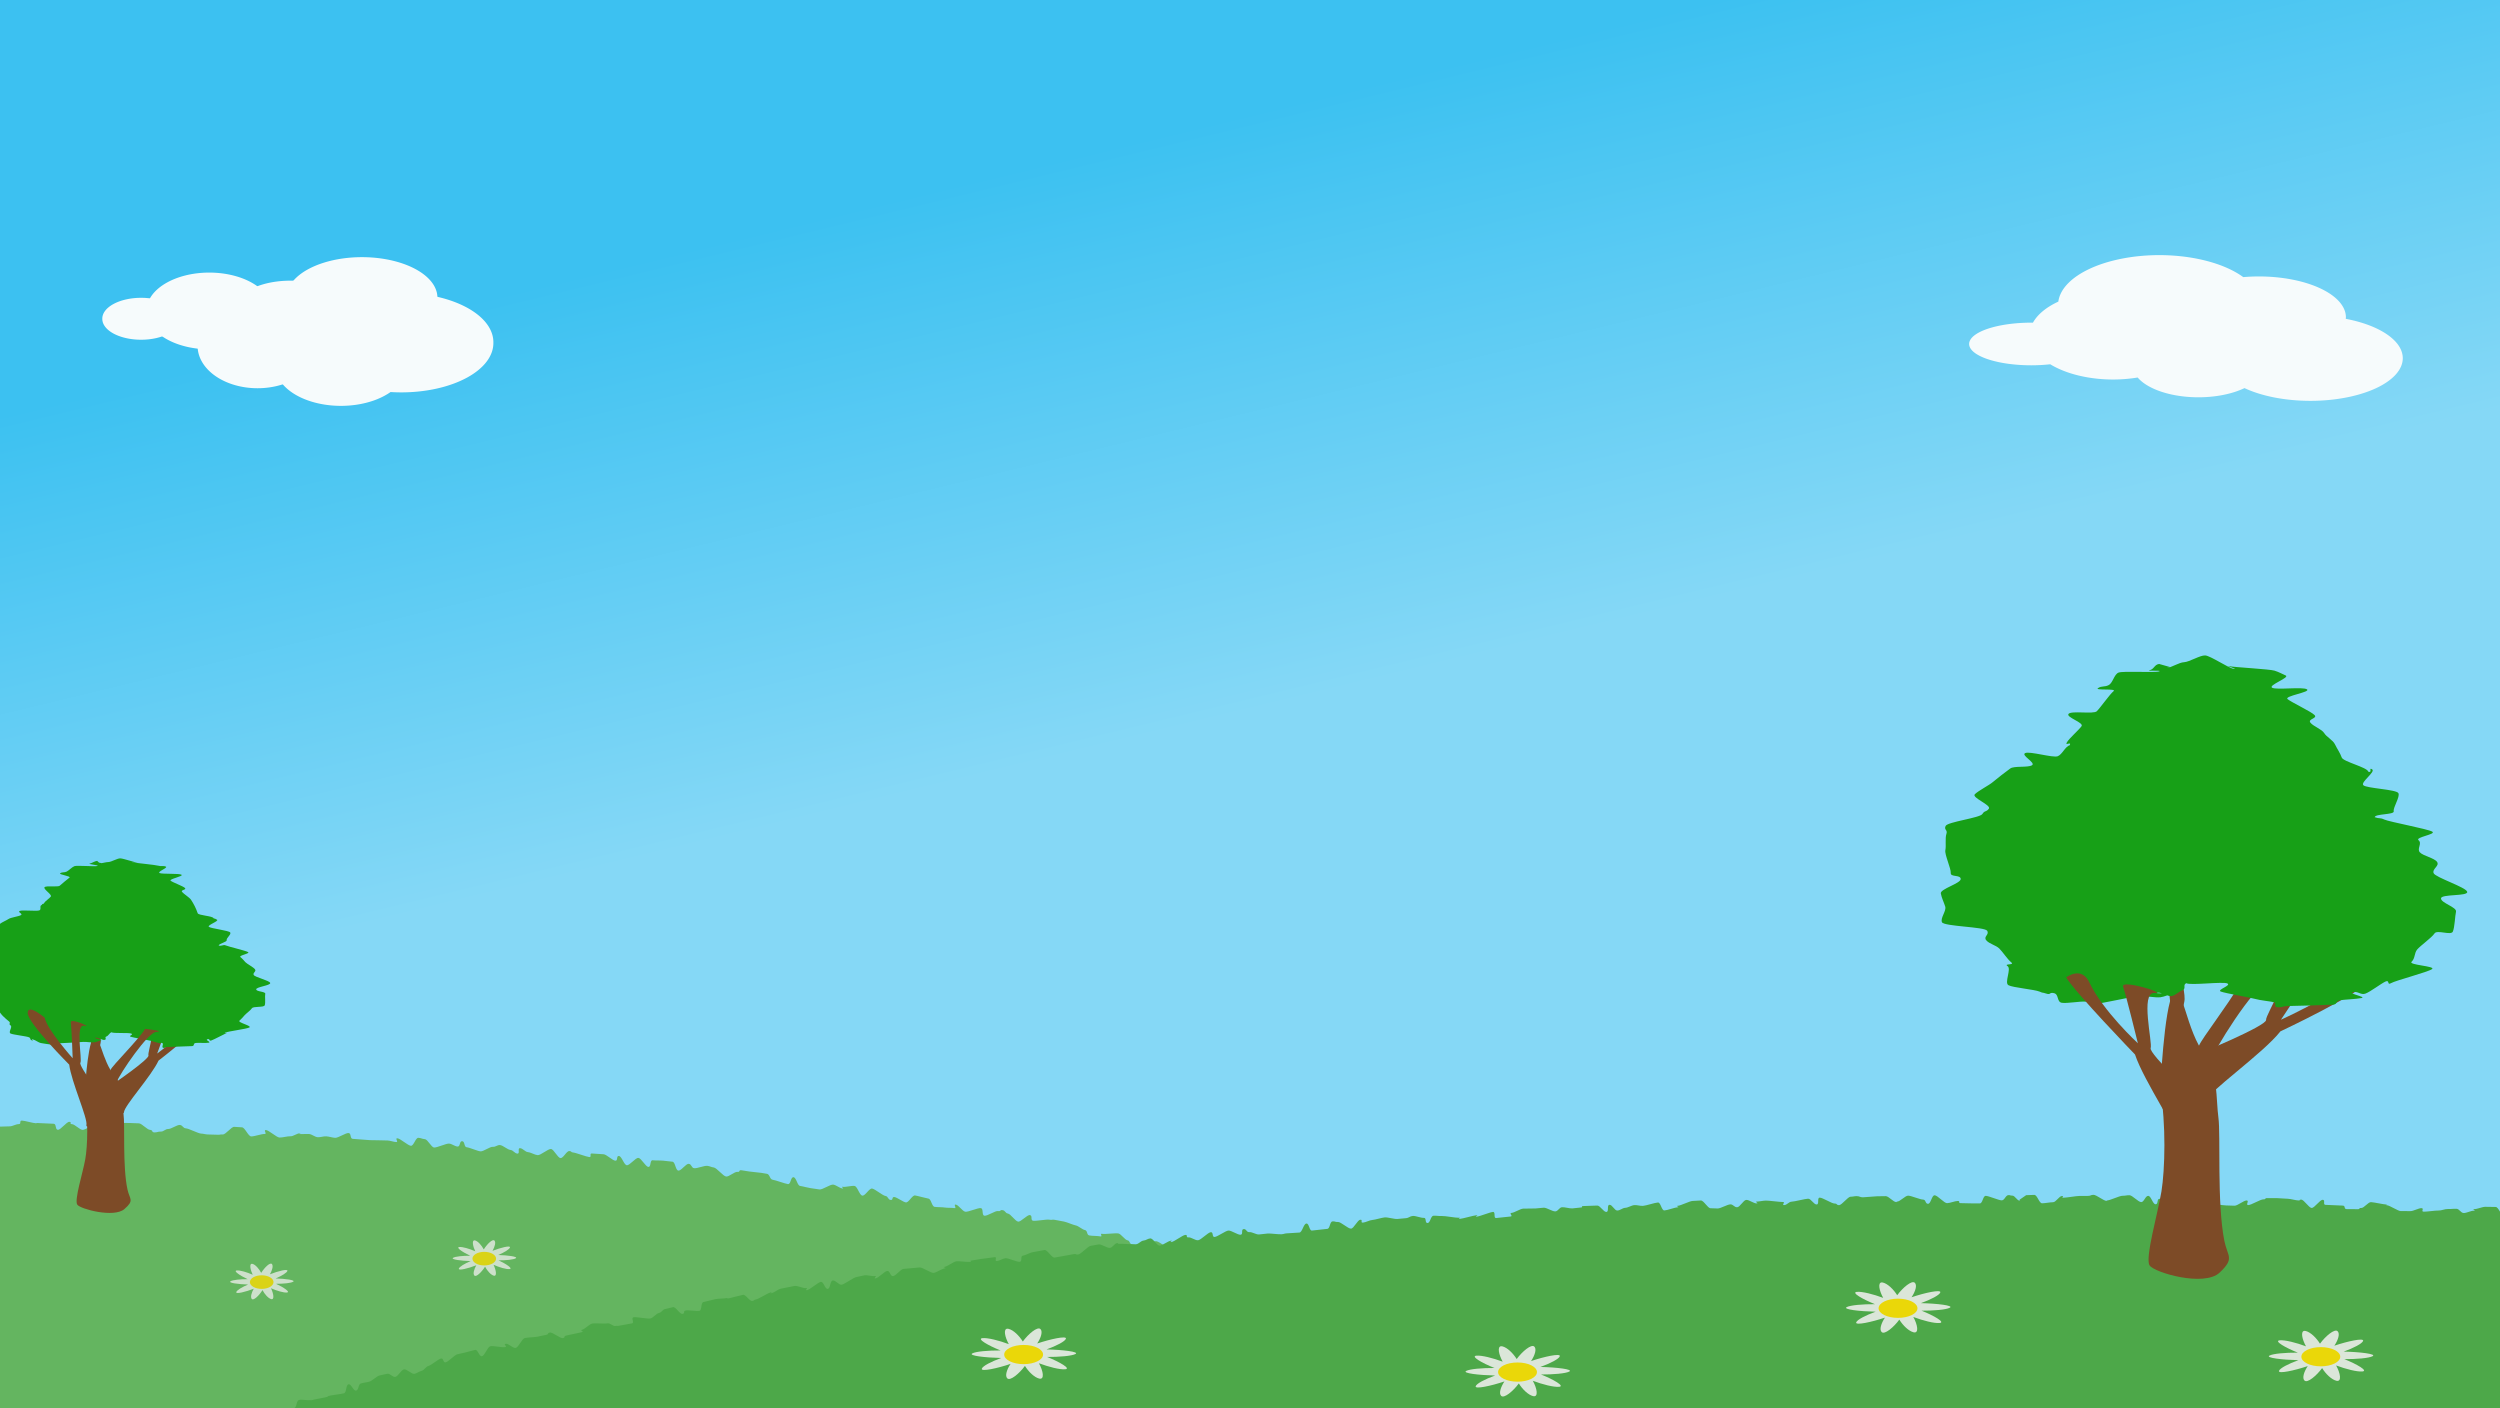 <?xml version="1.0" encoding="UTF-8" standalone="no"?>
<!-- Created with Inkscape (http://www.inkscape.org/) -->

<svg
   xmlns:osb="http://www.openswatchbook.org/uri/2009/osb"
   xmlns:dc="http://purl.org/dc/elements/1.1/"
   xmlns:cc="http://creativecommons.org/ns#"
   xmlns:rdf="http://www.w3.org/1999/02/22-rdf-syntax-ns#"
   xmlns:svg="http://www.w3.org/2000/svg"
   xmlns="http://www.w3.org/2000/svg"
   xmlns:xlink="http://www.w3.org/1999/xlink"
   xmlns:sodipodi="http://sodipodi.sourceforge.net/DTD/sodipodi-0.dtd"
   xmlns:inkscape="http://www.inkscape.org/namespaces/inkscape"
   sodipodi:docname="background.svg"
   inkscape:version="0.91 r13725"
   version="1.1"
   id="svg5051"
   viewBox="0 0 2841.976 1600.803"
   height="1600.803"
   width="2841.976">
  <rect x="0" y="0" width="2841.976" height="1600.803" fill="#333333" stroke="none"/>
  <sodipodi:namedview
     units="px"
     inkscape:window-maximized="1"
     inkscape:window-y="-3"
     inkscape:window-x="-3"
     inkscape:window-height="1060"
     inkscape:window-width="1880"
     showgrid="false"
     inkscape:current-layer="layer1"
     inkscape:document-units="px"
     inkscape:cy="973.76056"
     inkscape:cx="1532.5239"
     inkscape:zoom="0.24748737"
     inkscape:pageshadow="2"
     inkscape:pageopacity="0.0"
     borderopacity="1.0"
     bordercolor="#666666"
     pagecolor="#ffffff"
     id="base" />
  <defs
     id="defs5053">
    <linearGradient
       id="linearGradient8657"
       osb:paint="solid">
      <stop
         style="stop-color:#000000;stop-opacity:1;"
         offset="0"
         id="stop8659" />
    </linearGradient>
    <linearGradient
       gradientTransform="matrix(2.796,0,0,3.325,-52.528,-559.736)"
       inkscape:collect="always"
       xlink:href="#skyG"
       id="linearGradient5018"
       x1="425.386"
       y1="62.672"
       x2="465.393"
       y2="259.203"
       gradientUnits="userSpaceOnUse" />
    <linearGradient
       y2="440.09"
       x2="484.18"
       gradientTransform="matrix(1,0,0,1.149,0,-225.41)"
       y1="222.09"
       gradientUnits="userSpaceOnUse"
       x1="480"
       id="skyG">
      <stop
         offset="0"
         id="stop4428"
         style="stop-color:#3cc1f1;stop-opacity:1" />
      <stop
         offset="1"
         id="stop4430"
         style="stop-color:#85d8f6;stop-opacity:1" />
    </linearGradient>
  </defs>
  <g
     inkscape:label="Layer 1"
     inkscape:groupmode="layer"
     id="layer1"
     transform="translate(0,548.441)">
    <rect
       x="-52.528"
       y="-559.736"
       width="2942.015"
       height="1482.799"
       id="Sky"
       style="opacity:1;fill:url(#linearGradient5018);fill-opacity:1" />
    <path
       style="opacity:1;fill:#64b560;fill-opacity:1;stroke:none;stroke-width:2.225;stroke-opacity:0"
       d="M-98.222 1279.619C-100.861 1279.642 -103.469 1275.819 -106.108 1275.844C-108.747 1275.869 -110.088 1274.101 -112.727 1274.129C-115.367 1274.157 -113.029 1282.652 -115.668 1282.682C-118.307 1282.712 -125.164 1282.338 -127.803 1282.371C-127.803 1282.371 -129.701 1279.25 -129.701 1285.585C-129.701 1288.335 -121.297 1290.871 -121.297 1294.646C-121.297 1297.623 -121.528 1300.624 -121.528 1304.181C-121.528 1307.251 -129.544 1311.278 -129.544 1314.745C-129.544 1317.866 -129.169 1326.837 -129.169 1330.255C-129.169 1333.407 -125.691 1328.582 -125.691 1331.969C-125.691 1335.144 -120.881 1340.987 -120.881 1344.352C-120.881 1347.543 -120.833 1350.906 -120.833 1354.255C-120.833 1357.459 -122.043 1359.228 -122.043 1362.565C-122.043 1365.779 -128.826 1376.385 -128.826 1379.711C-128.826 1382.934 -130.195 1381.898 -130.195 1385.217C-130.195 1388.447 -121.661 1395.996 -121.661 1399.308C-121.661 1402.543 -125.183 1397.345 -125.183 1400.651C-125.183 1403.892 -130.242 1412.58 -130.242 1415.881C-130.242 1419.126 -130.259 1421.907 -130.259 1425.204C-130.259 1428.453 -125.317 1436.801 -125.317 1440.094C-125.317 1443.347 -127.225 1437.022 -127.225 1440.311C-127.225 1443.567 -123.463 1456.103 -123.463 1459.388C-123.463 1462.649 -127.367 1456.721 -127.367 1460.002C-127.367 1463.266 -127.345 1475.617 -127.345 1478.896C-127.345 1482.163 -120.353 1481.85 -120.353 1485.125C-120.353 1488.395 -129.625 1493.147 -129.625 1496.42C-129.625 1499.692 -129.474 1497.835 -129.474 1501.104C-129.474 1504.38 -120.54 1508.693 -120.54 1511.96C-120.54 1515.238 -128.858 1516.688 -128.858 1519.951C-128.858 1523.233 -121.113 1527.185 -121.113 1530.445C-121.113 1533.73 -126.136 1534.874 -126.136 1538.13C-126.136 1541.419 -120.375 1548.546 -120.375 1551.8C-120.375 1555.092 -120.3 1560.067 -120.3 1563.316C-120.3 1566.613 -124.7 1564.283 -124.7 1567.528C-124.7 1570.829 -124.984 1574.078 -124.984 1577.319C-124.984 1580.625 -120.542 1587.233 -120.542 1590.469C-120.542 1593.781 -127.755 1594.378 -127.755 1597.608C-127.755 1600.927 -125.012 1613.526 -125.012 1616.749C-125.012 1620.076 -126.477 1613.506 -126.477 1616.721C-126.477 1620.057 -124.876 1633.165 -124.876 1636.37C-124.876 1639.719 -122.679 1642.29 -122.679 1645.482C-122.679 1648.847 -123.405 1643.195 -123.405 1646.37C-123.405 1649.757 -120.931 1655.172 -120.931 1658.325C-120.931 1661.744 -120.977 1670.102 -120.977 1673.223C-120.977 1676.69 -121.515 1680.7 -121.515 1683.77C-121.515 1687.327 -126.294 1692.186 -126.294 1695.163C-126.294 1698.938 -122.146 1693.423 -122.146 1696.173C-122.146 1702.508 -125.646 1714.885 -125.646 1714.885C-125.646 1714.885 -120.496 1705.087 -113.94 1705.087C-111.171 1705.087 -106.789 1705.516 -102.918 1705.516C-99.917 1705.516 -100.515 1714.664 -96.874 1714.664C-93.777 1714.664 -90.746 1705.241 -87.199 1705.241C-84.05 1705.241 -83.132 1707.218 -79.636 1707.218C-76.454 1707.218 -67.173 1714.589 -63.709 1714.589C-60.505 1714.589 -54.931 1712.917 -51.491 1712.917C-48.27 1712.917 -53.812 1710.997 -50.389 1710.997C-47.155 1710.997 -39.452 1704.925 -36.041 1704.925C-32.796 1704.925 -28.573 1714.884 -25.171 1714.884C-21.919 1714.884 -22.782 1706.634 -19.389 1706.634C-16.13 1706.634 -8.777 1714.894 -5.39 1714.894C-2.126 1714.894 -3.17 1712.731 0.21 1712.731C3.48 1712.731 6.463 1712.157 9.839 1712.157C13.113 1712.157 25.347 1707.619 28.72 1707.619C31.996 1707.619 35.821 1710.601 39.19 1710.601C42.47 1710.601 45.76 1709.002 49.126 1709.002C52.409 1709.002 55.811 1709.751 59.174 1709.751C62.459 1709.751 65.388 1711.852 68.749 1711.852C72.036 1711.852 66.041 1711.565 69.399 1711.565C72.689 1711.565 85.199 1707.664 88.555 1707.664C91.846 1707.664 85.856 1708.65 89.211 1708.65C92.504 1708.65 95.762 1710.864 99.115 1710.864C102.409 1710.864 108.972 1705.186 112.323 1705.186C115.619 1705.186 123.262 1714.138 126.612 1714.138C129.909 1714.138 130.837 1714.894 134.185 1714.894C137.483 1714.894 145.547 1710.009 148.894 1710.009C152.194 1710.009 154.175 1713.311 157.522 1713.311C160.822 1713.311 161.366 1714.823 164.711 1714.823C168.012 1714.823 168.848 1714.634 172.192 1714.634C175.494 1714.634 176.817 1713.36 180.161 1713.36C183.464 1713.36 193.05 1705.662 196.393 1705.662C199.697 1705.662 204.945 1711.911 208.287 1711.911C211.592 1711.911 207.309 1713.879 210.651 1713.879C213.955 1713.879 218.901 1705.102 222.242 1705.102C225.547 1705.102 225.838 1707.595 229.178 1707.595C232.484 1707.595 242.564 1714.329 245.904 1714.329C249.21 1714.329 246.075 1712.708 249.413 1712.708C252.721 1712.708 258.273 1705.279 261.611 1705.279C264.919 1705.279 274.189 1706.952 277.527 1706.952C280.836 1706.952 284.519 1707.523 287.857 1707.523C291.166 1707.523 287.377 1705.701 290.714 1705.701C294.024 1705.701 303.834 1713.181 307.17 1713.181C310.48 1713.181 305.037 1709.618 308.372 1709.618C311.682 1709.618 324.853 1708.708 328.188 1708.708C331.499 1708.708 334.582 1711.823 337.917 1711.823C341.228 1711.823 335.58 1707.444 338.915 1707.444C342.226 1707.444 354.904 1709.942 358.238 1709.942C361.55 1709.942 355.934 1706.821 359.268 1706.821C362.581 1706.821 365.069 1711.387 368.403 1711.387C371.715 1711.387 378.573 1705.057 381.906 1705.057C385.219 1705.057 387.098 1705.682 390.431 1705.682C393.744 1705.682 404.731 1709.443 408.064 1709.443C411.377 1709.443 404.772 1710.613 408.104 1710.613C411.418 1710.613 417.012 1714.123 420.344 1714.123C423.658 1714.123 429.785 1704.902 433.117 1704.902C436.431 1704.902 436.55 1713.841 439.881 1713.841C443.196 1713.841 450.782 1705.043 454.113 1705.043C457.428 1705.043 458.284 1714.733 461.616 1714.733C464.931 1714.733 470.136 1714.864 473.467 1714.864C476.782 1714.864 475.894 1713.36 479.224 1713.36C482.539 1713.36 485.268 1712.607 488.599 1712.607C491.914 1712.607 501.499 1714.457 504.829 1714.457C508.145 1714.457 510.453 1705.01 513.783 1705.01C517.099 1705.01 514.657 1708.257 517.987 1708.257C521.304 1708.257 529.897 1704.931 533.226 1704.931C536.543 1704.931 535.282 1712.853 538.611 1712.853C541.928 1712.853 544.318 1710.455 547.647 1710.455C550.964 1710.455 563.281 1712.867 566.609 1712.867C569.926 1712.867 565.037 1707.168 568.366 1707.168C571.683 1707.168 579.834 1714.859 583.162 1714.859C586.479 1714.859 587.403 1714.581 590.731 1714.581C594.048 1714.581 603.966 1708.631 607.295 1708.631C610.612 1708.631 608.622 1704.923 611.951 1704.923C615.268 1704.923 623.211 1707.101 626.539 1707.101C629.857 1707.101 626.348 1714.116 629.676 1714.116C632.994 1714.116 635.095 1706.785 638.422 1706.785C641.741 1706.785 644.107 1708.754 647.434 1708.754C650.753 1708.754 654.252 1708.167 657.579 1708.167C660.898 1708.167 673.722 1711.263 677.049 1711.263C680.368 1711.263 683.348 1712.146 686.675 1712.146C689.994 1712.146 685.708 1706.011 689.035 1706.011C692.354 1706.011 700.729 1714.521 704.055 1714.521C707.375 1714.521 712.257 1706.301 715.583 1706.301C718.903 1706.301 720.208 1714.685 723.534 1714.685C726.854 1714.685 724.171 1707.834 727.498 1707.834C730.817 1707.834 734.006 1711.642 737.332 1711.642C740.652 1711.642 744.425 1707.244 747.751 1707.244C751.071 1707.244 761.196 1705.609 764.522 1705.609C767.842 1705.609 772.804 1707.195 776.129 1707.195C779.45 1707.195 774.117 1707.622 777.443 1707.622C780.763 1707.622 792.326 1706.638 795.651 1706.638C798.972 1706.638 794.148 1712.352 797.473 1712.352C800.794 1712.352 806.368 1714.435 809.693 1714.435C813.014 1714.435 817.733 1714.85 821.058 1714.85C824.379 1714.85 824.611 1706.653 827.936 1706.653C831.257 1706.653 836.448 1714.512 839.773 1714.512C843.094 1714.512 847.33 1714.795 850.654 1714.795C853.976 1714.795 854.243 1707.005 857.567 1707.005C860.889 1707.005 863.344 1710.645 866.668 1710.645C869.99 1710.645 882.249 1706.89 885.573 1706.89C888.895 1706.89 885.364 1714 888.688 1714C892.01 1714 895.054 1706.01 898.378 1706.01C901.7 1706.01 903.213 1709.208 906.537 1709.208C909.859 1709.208 914.333 1706.651 917.657 1706.651C920.979 1706.651 925.168 1713.949 928.492 1713.949C931.814 1713.949 934.04 1706.943 937.364 1706.943C940.686 1706.943 943.24 1708.503 946.563 1708.503C949.886 1708.503 962.485 1707.67 965.808 1707.67C969.13 1707.67 964.458 1713.452 967.782 1713.452C971.104 1713.452 974.838 1705.985 978.161 1705.985C981.484 1705.985 992.86 1709.157 996.183 1709.157C999.506 1709.157 1002.803 1709.004 1006.126 1709.004C1009.449 1709.004 1004.027 1706.681 1007.35 1706.681C1010.673 1706.681 1013.443 1712.315 1016.766 1712.315C1020.089 1712.315 1022.905 1710.965 1026.227 1710.965C1029.551 1710.965 1041.22 1706.292 1044.543 1706.292C1047.866 1706.292 1043.297 1712.216 1046.619 1712.216C1049.942 1712.216 1062.521 1711.213 1065.843 1711.213C1069.167 1711.213 1069.921 1714.362 1073.243 1714.362C1076.567 1714.362 1082.634 1709.869 1085.956 1709.869C1089.28 1709.869 1091.008 1713.562 1094.33 1713.562C1097.654 1713.562 1094.372 1706.058 1097.694 1706.058C1101.018 1706.058 1106.289 1705.06 1109.61 1705.06C1112.935 1705.06 1121.403 1713.036 1124.725 1713.036C1128.049 1713.036 1124.164 1713.644 1127.485 1713.644C1130.81 1713.644 1142.35 1710.879 1145.671 1710.879C1148.996 1710.879 1152.367 1709.209 1155.688 1709.209C1159.013 1709.209 1156.597 1704.963 1159.918 1704.963C1163.244 1704.963 1169.505 1705.387 1172.826 1705.387C1176.151 1705.387 1172.935 1707.503 1176.256 1707.503C1179.581 1707.503 1189.707 1714.278 1193.028 1714.278C1196.354 1714.278 1194.515 1705.722 1197.836 1705.722C1201.161 1705.722 1212.223 1710.145 1215.543 1710.145C1218.869 1710.145 1212.323 1708.785 1215.643 1708.785C1218.969 1708.785 1226.475 1714.852 1229.795 1714.852C1233.121 1714.852 1240.697 1706.392 1244.017 1706.392C1247.343 1706.392 1242.106 1709.741 1245.425 1709.741C1248.752 1709.741 1262.035 1709.289 1265.355 1709.289C1268.681 1709.289 1271.366 1712.41 1274.686 1712.41C1278.012 1712.41 1279.939 1713.953 1283.258 1713.953C1286.585 1713.953 1289.88 1705.828 1293.199 1705.828C1296.526 1705.828 1294.166 1714.055 1297.485 1714.055C1300.812 1714.055 1308.473 1705.149 1311.792 1705.149C1315.119 1705.149 1318.768 1714.532 1322.087 1714.532C1325.414 1714.532 1323.489 1713.599 1326.807 1713.599C1330.134 1713.599 1341.021 1712.615 1344.339 1712.615C1347.666 1712.615 1351.65 1711.075 1354.968 1711.075C1358.296 1711.075 1361.747 1710.24 1365.065 1710.24C1368.393 1710.24 1366.003 1714.848 1369.321 1714.848C1372.649 1714.848 1380.999 1707.354 1384.316 1707.354C1387.645 1707.354 1383.34 1713.634 1386.658 1713.634C1389.986 1713.634 1396.54 1704.901 1399.858 1704.901C1403.186 1704.901 1410.099 1713.477 1413.416 1713.477C1416.745 1713.477 1421.573 1709.966 1424.889 1709.966C1428.218 1709.966 1431.273 1711.517 1434.59 1711.517C1437.919 1711.517 1431.691 1711.23 1435.008 1711.23C1438.337 1711.23 1448.066 1714.642 1451.382 1714.642C1454.712 1714.642 1460.336 1713.045 1463.652 1713.045C1466.982 1713.045 1466.451 1714.9 1469.766 1714.9C1473.096 1714.9 1472.989 1706.232 1476.304 1706.232C1479.634 1706.232 1487.832 1714.677 1491.147 1714.677C1494.478 1714.677 1497.901 1705.156 1501.216 1705.156C1504.547 1705.156 1507.181 1714.821 1510.496 1714.821C1513.828 1714.821 1513.901 1714.308 1517.216 1714.308C1520.547 1714.308 1521.446 1708.447 1524.76 1708.447C1528.092 1708.447 1532.157 1706.957 1535.471 1706.957C1538.803 1706.957 1545.487 1704.947 1548.801 1704.947C1552.133 1704.947 1553.253 1713.985 1556.566 1713.985C1559.898 1713.985 1562.79 1713.643 1566.103 1713.643C1569.435 1713.643 1578.222 1714.415 1581.535 1714.415C1584.868 1714.415 1581.788 1707.275 1585.1 1707.275C1588.433 1707.275 1599.454 1713.526 1602.767 1713.526C1606.101 1713.526 1608.979 1713.902 1612.291 1713.902C1615.625 1713.902 1620.035 1712.784 1623.347 1712.784C1626.682 1712.784 1628.12 1714.391 1631.431 1714.391C1634.766 1714.391 1633.171 1705.704 1636.482 1705.704C1639.817 1705.704 1646.482 1704.939 1649.792 1704.939C1653.128 1704.939 1659.6 1706.619 1662.91 1706.619C1666.246 1706.619 1665.051 1714.844 1668.361 1714.844C1671.697 1714.844 1679.144 1713.587 1682.454 1713.587C1685.79 1713.587 1690.733 1709.746 1694.042 1709.746C1697.379 1709.746 1695.187 1714.874 1698.495 1714.874C1701.833 1714.874 1709.919 1707.26 1713.227 1707.26C1716.566 1707.26 1710.657 1710.273 1713.965 1710.273C1717.304 1710.273 1730.59 1710.383 1733.897 1710.383C1737.236 1710.383 1731.409 1707.146 1734.716 1707.146C1738.056 1707.146 1744.891 1714.857 1748.197 1714.857C1751.538 1714.857 1751.27 1707.268 1754.575 1707.268C1757.917 1707.268 1760.611 1710.991 1763.915 1710.991C1767.257 1710.991 1771.251 1707.201 1774.554 1707.201C1777.897 1707.201 1781.073 1707.445 1784.376 1707.445C1787.72 1707.445 1790.841 1711.957 1794.144 1711.957C1797.488 1711.957 1804.207 1705.037 1807.508 1705.037C1810.853 1705.037 1811.97 1713.595 1815.27 1713.595C1818.617 1713.595 1827.553 1705.433 1830.852 1705.433C1834.2 1705.433 1838.603 1706.166 1841.901 1706.166C1845.25 1706.166 1849.067 1713.126 1852.364 1713.126C1855.714 1713.126 1858.903 1713.279 1862.199 1713.279C1865.551 1713.279 1861.988 1706.058 1865.282 1706.058C1868.636 1706.058 1879.948 1708.465 1883.24 1708.465C1886.595 1708.465 1882.749 1714.298 1886.04 1714.298C1889.396 1714.298 1895.433 1704.912 1898.722 1704.912C1902.081 1704.912 1909.42 1712.365 1912.708 1712.365C1916.068 1712.365 1919.974 1709.084 1923.259 1709.084C1926.622 1709.084 1922.741 1705.446 1926.024 1705.446C1929.389 1705.446 1931.181 1713.147 1934.461 1713.147C1937.83 1713.147 1946.788 1714.553 1950.065 1714.553C1953.437 1714.553 1951.759 1706.033 1955.032 1706.033C1958.408 1706.033 1962.386 1714.222 1965.655 1714.222C1969.036 1714.222 1973.078 1714.567 1976.342 1714.567C1979.729 1714.567 1989.504 1708.075 1992.763 1708.075C1996.156 1708.075 1995.986 1714.764 1999.238 1714.764C2002.639 1714.764 2005.791 1714.801 2009.035 1714.801C2012.446 1714.801 2012.047 1705.714 2015.281 1705.714C2018.705 1705.714 2023.742 1705.005 2026.964 1705.005C2030.404 1705.005 2039.104 1707.449 2042.309 1707.449C2045.772 1707.449 2042.521 1714.382 2045.703 1714.382C2049.198 1714.382 2058.672 1706.812 2061.821 1706.812C2065.368 1706.812 2065.01 1704.907 2068.106 1704.907C2071.748 1704.907 2079.719 1708.879 2082.72 1708.879C2086.59 1708.879 2080.879 1707.106 2083.647 1707.106C2090.205 1707.106 2102.405 1711.759 2102.405 1711.759C2099.69 1709.86 2096.84 1708.219 2094.073 1706.33C2091.336 1704.461 2083.64 1705.468 2080.853 1703.608C2078.096 1701.769 2078.141 1699.323 2075.335 1697.492C2072.56 1695.681 2066.282 1694.389 2063.459 1692.587C2060.665 1690.804 2055.551 1687.848 2052.71 1686.074C2049.898 1684.317 2054.524 1681.703 2051.668 1679.955C2048.839 1678.225 2044.996 1669.74 2042.124 1668.019C2039.28 1666.314 2037.54 1671.17 2034.653 1669.474C2031.794 1667.794 2028.255 1659.984 2025.354 1658.313C2022.481 1656.657 2012.741 1654.705 2009.827 1653.058C2006.94 1651.426 2002.361 1654.394 1999.435 1652.77C1996.534 1651.161 2001.792 1652.554 1998.853 1650.954C1995.94 1649.367 1994.763 1643.881 1991.813 1642.303C1988.887 1640.738 1984.055 1643.189 1981.093 1641.633C1978.155 1640.089 1970.743 1639.45 1967.77 1637.915C1964.822 1636.392 1965.82 1625.799 1962.837 1624.284C1959.878 1622.782 1955.434 1630.409 1952.441 1628.914C1949.472 1627.432 1950.217 1620.006 1947.215 1618.531C1944.236 1617.068 1940.39 1613.733 1937.378 1612.277C1934.389 1610.834 1922.819 1614.457 1919.798 1613.021C1916.8 1611.595 1922.924 1610.023 1919.894 1608.605C1916.888 1607.197 1907.751 1608.605 1904.714 1607.205C1901.699 1605.816 1905.069 1598.615 1902.024 1597.232C1899.001 1595.86 1886.428 1593.692 1883.375 1592.327C1880.344 1590.972 1878.377 1587.966 1875.317 1586.618C1872.279 1585.279 1874.494 1592.15 1871.427 1590.818C1868.381 1589.496 1860.869 1587.651 1857.795 1586.336C1854.742 1585.03 1858.515 1582.43 1855.434 1581.131C1852.374 1579.841 1840.293 1576.57 1837.206 1575.286C1834.139 1574.011 1840.642 1573.65 1837.549 1572.382C1834.476 1571.122 1824.954 1563.385 1821.855 1562.132C1818.776 1560.887 1822.432 1564.814 1819.327 1563.575C1816.242 1562.345 1803.272 1559.612 1800.162 1558.388C1797.071 1557.171 1798.513 1561.958 1795.398 1560.748C1792.301 1559.546 1791.984 1548.995 1788.863 1547.799C1785.761 1546.61 1785.204 1549.984 1782.078 1548.802C1778.971 1547.626 1768.728 1541.734 1765.598 1540.566C1762.485 1539.404 1758.453 1538.796 1755.317 1537.64C1752.2 1536.492 1753.148 1534.429 1750.008 1533.287C1746.886 1532.151 1747.425 1534.241 1744.281 1533.111C1741.154 1531.988 1736.799 1536.108 1733.651 1534.991C1730.519 1533.88 1721.933 1524.593 1718.78 1523.488C1715.644 1522.39 1719.014 1527.93 1715.857 1526.838C1712.717 1525.751 1703.076 1518.019 1699.915 1516.938C1696.771 1515.863 1699.964 1517.082 1696.8 1516.013C1693.651 1514.95 1686.914 1521.142 1683.745 1520.084C1680.593 1519.032 1673.815 1508.892 1670.643 1507.845C1667.486 1506.805 1667.013 1514.93 1663.837 1513.896C1660.677 1512.866 1661.161 1503.347 1657.982 1502.323C1654.818 1501.305 1652.926 1504.961 1649.743 1503.948C1646.576 1502.94 1639.635 1495.877 1636.449 1494.874C1633.279 1493.877 1632.375 1494.068 1629.186 1493.076C1626.012 1492.09 1614.73 1493.174 1611.537 1492.193C1608.36 1491.216 1605.132 1490.371 1601.936 1489.4C1598.756 1488.433 1597.692 1493.21 1594.494 1492.249C1591.31 1491.293 1589.269 1490.868 1586.068 1489.917C1582.881 1488.971 1576.251 1482.415 1573.047 1481.474C1569.857 1480.537 1574.543 1476.411 1571.337 1475.48C1568.144 1474.553 1558.747 1473.854 1555.537 1472.932C1552.342 1472.015 1549.994 1479.302 1546.782 1478.39C1543.583 1477.482 1538.726 1475.134 1535.512 1474.231C1532.31 1473.332 1536.417 1465.711 1533.2 1464.818C1529.996 1463.928 1520.619 1470.898 1517.4 1470.014C1514.194 1469.134 1517.961 1467.04 1514.739 1466.165C1511.53 1465.293 1499.64 1459.545 1496.416 1458.679C1493.204 1457.816 1499.204 1460.829 1495.977 1459.971C1492.764 1459.117 1479.907 1456.633 1476.679 1455.784C1473.462 1454.939 1480.011 1455.344 1476.78 1454.504C1473.562 1453.667 1469.957 1448.979 1466.725 1448.147C1463.504 1447.319 1457.46 1444.128 1454.225 1443.304C1451.002 1442.484 1441.194 1446.18 1437.957 1445.365C1434.731 1444.553 1431.565 1443.132 1428.325 1442.326C1425.098 1441.522 1429.573 1437.406 1426.331 1436.608C1423.102 1435.812 1413.092 1436.167 1409.849 1435.377C1406.618 1434.589 1411.242 1433.644 1407.998 1432.862C1404.764 1432.082 1399.03 1439.28 1395.784 1438.505C1392.549 1437.734 1392.45 1434.3 1389.201 1433.533C1385.964 1432.769 1374.395 1433.105 1371.145 1432.346C1367.906 1431.59 1366.98 1432.368 1363.727 1431.617C1360.486 1430.868 1358.521 1430.344 1355.268 1429.6C1352.025 1428.859 1344.106 1424.235 1340.851 1423.498C1337.606 1422.765 1334.796 1418.615 1331.539 1417.886C1328.293 1417.16 1334.114 1420.612 1330.856 1419.891C1327.608 1419.172 1318.198 1411.822 1314.938 1411.108C1311.688 1410.396 1305.023 1413.603 1301.761 1412.896C1298.51 1412.191 1299.943 1417.331 1296.68 1416.631C1293.427 1415.933 1290.006 1415.228 1286.742 1414.535C1283.487 1413.844 1284.974 1410.641 1281.708 1409.955C1278.452 1409.271 1274.626 1402.853 1271.359 1402.175C1268.102 1401.498 1256.122 1403.274 1252.853 1402.603C1249.594 1401.933 1254.141 1406.171 1250.871 1405.506C1247.611 1404.843 1241.571 1405.093 1238.3 1404.435C1235.038 1403.778 1236.596 1398.96 1233.323 1398.309C1230.06 1397.659 1226.208 1393.707 1222.934 1393.062C1219.67 1392.419 1212.89 1389.319 1209.615 1388.681C1206.349 1388.045 1202.379 1387.342 1199.103 1386.71C1195.836 1386.08 1196.181 1387.15 1192.903 1386.525C1189.635 1385.902 1177.611 1388.347 1174.332 1387.729C1171.063 1387.112 1174.155 1381.923 1170.875 1381.311C1167.604 1380.701 1160.605 1389.313 1157.324 1388.707C1154.052 1388.103 1149.072 1380.162 1145.79 1379.563C1142.516 1378.965 1143.091 1376.3 1139.808 1375.706C1136.534 1375.115 1137.936 1377.303 1134.652 1376.716C1131.376 1376.13 1122.317 1382.594 1119.032 1382.013C1115.756 1381.434 1118.327 1373.967 1115.041 1373.393C1111.763 1372.819 1100.608 1378.051 1097.321 1377.482C1094.042 1376.915 1089.852 1369.931 1086.564 1369.369C1083.284 1368.807 1088.224 1373.923 1084.935 1373.367C1081.653 1372.811 1077.381 1373.25 1074.091 1372.699C1070.808 1372.15 1065.71 1372.467 1062.418 1371.923C1059.135 1371.379 1058.717 1363.087 1055.425 1362.548C1052.141 1362.01 1043.565 1359.523 1040.272 1358.99C1036.986 1358.458 1033.008 1367.404 1029.714 1366.877C1026.428 1366.351 1020.039 1361.294 1016.744 1360.773C1013.457 1360.252 1015.724 1364.612 1012.428 1364.096C1009.139 1363.582 1009.88 1360.078 1006.583 1359.568C1003.294 1359.059 994.709 1351.625 991.412 1351.121C988.122 1350.617 983.573 1359.67 980.275 1359.171C976.984 1358.673 974.723 1348.662 971.424 1348.169C968.132 1347.677 961.398 1349.655 958.098 1349.168C954.806 1348.681 960.797 1351.494 957.497 1351.013C954.204 1350.532 950.53 1347.13 947.228 1346.654C943.934 1346.179 934.9 1352.635 931.598 1352.164C928.303 1351.694 924.571 1351.099 921.269 1350.634C917.973 1350.169 912.872 1348.624 909.569 1348.164C906.272 1347.705 905.386 1338.701 902.082 1338.247C898.784 1337.793 899.06 1346.526 895.755 1346.077C892.457 1345.629 881.627 1341.563 878.322 1341.119C875.023 1340.675 875.121 1334.815 871.815 1334.376C868.516 1333.938 868.93 1333.747 865.623 1333.313C862.322 1332.881 855.29 1332.209 851.982 1331.781C848.681 1331.354 846.08 1330.752 842.772 1330.329C839.47 1329.906 841.68 1332.583 838.371 1332.166C835.068 1331.748 828.724 1337.893 825.415 1337.481C822.112 1337.069 814.728 1327.575 811.418 1327.167C808.114 1326.761 807.36 1325.709 804.049 1325.307C800.745 1324.905 792.465 1328.41 789.154 1328.013C785.849 1327.616 786.331 1323.436 783.019 1323.044C779.714 1322.652 774.445 1331.106 771.133 1330.719C767.826 1330.332 767.768 1320.989 764.455 1320.607C761.148 1320.225 757.407 1319.847 754.094 1319.469C750.786 1319.093 745.233 1319.365 741.919 1318.993C738.611 1318.621 740.334 1326.891 737.02 1326.524C733.711 1326.157 729.073 1316.657 725.757 1316.295C722.448 1315.933 715.867 1324.987 712.551 1324.63C709.241 1324.273 706.907 1314.46 703.591 1314.107C700.281 1313.755 702.78 1319.814 699.464 1319.466C696.153 1319.119 689.594 1312.49 686.277 1312.148C682.966 1311.805 676.169 1311.63 672.852 1311.292C669.539 1310.955 673.167 1315.67 669.849 1315.336C666.536 1315.004 654.918 1310.486 651.6 1310.157C648.287 1309.829 650.634 1308.821 647.315 1308.497C644.001 1308.174 640.479 1316.794 637.159 1316.475C633.845 1316.156 629.673 1306.485 626.354 1306.171C623.039 1305.857 614.526 1313.487 611.205 1313.177C607.89 1312.868 603.525 1310.054 600.204 1309.749C596.889 1309.445 594.545 1305.53 591.225 1305.23C587.909 1304.93 591.498 1311.706 588.177 1311.411C584.861 1311.116 583.564 1307.534 580.242 1307.243C576.925 1306.953 571.799 1301.998 568.478 1301.712C565.16 1301.427 563.593 1303.976 560.27 1303.694C556.953 1303.414 549.547 1309.134 546.225 1308.857C542.906 1308.581 533.911 1304.484 530.588 1304.212C527.269 1303.94 528.72 1297.558 525.397 1297.291C522.077 1297.024 523.483 1303.658 520.159 1303.395C516.84 1303.132 513.845 1300.28 510.521 1300.021C507.201 1299.763 496.829 1304.737 493.504 1304.483C490.184 1304.23 486.276 1295.222 482.951 1294.973C479.63 1294.724 479.002 1293.695 475.676 1293.45C472.355 1293.205 470.406 1302.768 467.08 1302.527C463.759 1302.287 455.066 1294.227 451.74 1293.991C448.418 1293.755 453.674 1298.515 450.348 1298.283C447.026 1298.052 444.029 1296.732 440.703 1296.505C437.381 1296.279 433.958 1296.491 430.632 1296.269C427.309 1296.047 423.821 1296.322 420.494 1296.104C417.172 1295.886 404.289 1294.853 400.961 1294.64C397.638 1294.426 399.563 1288.229 396.235 1288.02C392.911 1287.812 384.356 1293.685 381.028 1293.48C377.704 1293.276 374.258 1291.984 370.93 1291.783C367.606 1291.583 364.538 1292.968 361.21 1292.772C357.886 1292.577 354.531 1289.3 351.203 1289.109C347.878 1288.917 344.392 1289.388 341.064 1289.201C337.739 1289.014 344.218 1288.564 340.889 1288.382C337.564 1288.199 333.534 1291.874 330.205 1291.696C326.879 1291.518 320.996 1293.32 317.667 1293.146C314.341 1292.972 305.624 1284.786 302.294 1284.616C298.968 1284.447 304.11 1289.273 300.78 1289.108C297.454 1288.943 288.837 1292.034 285.507 1291.873C282.181 1291.712 278.428 1281.693 275.098 1281.536C271.771 1281.38 269.597 1281.123 266.267 1280.97C262.94 1280.818 256.628 1289.777 253.297 1289.629C249.97 1289.481 250.638 1290.09 247.307 1289.946C243.98 1289.802 239.464 1289.795 236.133 1289.655C232.806 1289.516 231.889 1288.778 228.558 1288.643C225.23 1288.508 214.656 1282.84 211.325 1282.709C207.998 1282.578 207.647 1278.956 204.316 1278.829C200.988 1278.703 194.562 1283.566 191.231 1283.443C187.903 1283.321 186.151 1286.499 182.819 1286.381C179.491 1286.263 178.764 1287.424 175.432 1287.31C172.104 1287.196 173.961 1284.558 170.629 1284.448C167.3 1284.338 161.266 1277.113 157.934 1277.007C154.606 1276.902 151.039 1276.721 147.707 1276.619C144.378 1276.518 137.875 1276.516 134.543 1276.419C131.214 1276.322 125.853 1284.212 122.52 1284.119C119.191 1284.026 119.074 1285.611 115.742 1285.523C112.412 1285.434 113.569 1277.297 110.236 1277.212C106.907 1277.128 97.292 1284.542 93.959 1284.462C90.63 1284.381 85.026 1277.975 81.693 1277.899C78.364 1277.823 82.194 1275.356 78.861 1275.284C75.532 1275.213 69.159 1284.424 65.827 1284.356C62.497 1284.288 64.365 1277.538 61.032 1277.475C57.702 1277.411 45.277 1276.676 41.944 1276.616C38.614 1276.557 44.3 1276.976 40.967 1276.921C37.637 1276.866 28.229 1273.937 24.897 1273.886C21.566 1273.835 24.649 1277.934 21.316 1277.887C17.986 1277.84 14.262 1280.466 10.929 1280.423C7.599 1280.381 -4.491 1281.034 -7.824 1280.995C-11.154 1280.957 -12.107 1273.532 -15.44 1273.498C-18.77 1273.463 -15.319 1278.625 -18.651 1278.595C-21.982 1278.565 -30.85 1282.971 -34.183 1282.945C-37.514 1282.919 -37.508 1282.088 -40.841 1282.066C-44.172 1282.045 -45.292 1278.264 -48.625 1278.247C-51.955 1278.229 -64.466 1275.093 -67.799 1275.079C-71.13 1275.065 -68.068 1282.264 -71.401 1282.255C-74.731 1282.245 -82.319 1273.19 -85.652 1273.185C-88.983 1273.18 -95.096 1278.996 -98.43 1278.995C-98.43 1278.995 -88.996 1275.763 -88.996 1275.763"
       id="path5811"
       transform="translate(-1.2207032e-4,-548.441)" />
    <path
       style="opacity:1;fill:#4da849;fill-opacity:1;stroke:none;stroke-width:1.185;stroke-opacity:1"
       d="M2296.122 816.51C2292.8 816.511 2290.784 810.703 2287.465 810.707C2284.143 810.711 2286.56 810.155 2283.241 810.162C2279.919 810.169 2278.868 816.115 2275.549 816.126C2272.228 816.136 2260.673 810.981 2257.354 810.995C2254.033 811.008 2253.96 819.593 2250.641 819.61C2247.319 819.626 2243.048 819.505 2239.729 819.525C2236.407 819.544 2232.176 819.245 2228.857 819.268C2225.535 819.291 2228.903 816.789 2225.584 816.815C2222.263 816.841 2216.71 819.276 2213.391 819.306C2210.07 819.335 2202.537 810.311 2199.219 810.344C2195.897 810.376 2195.096 820.006 2191.777 820.042C2188.455 820.077 2189.481 815.204 2186.162 815.243C2182.84 815.281 2172.437 810.73 2169.118 810.771C2165.797 810.813 2160.01 817.475 2156.692 817.52C2153.37 817.565 2158.95 818.002 2155.631 818.05C2152.31 818.098 2147.02 811.287 2143.701 811.339C2140.38 811.39 2137.034 811.429 2133.715 811.483C2130.394 811.538 2121.072 812.586 2117.753 812.644C2114.432 812.701 2113.897 811.255 2110.578 811.316C2107.257 811.376 2107.081 811.914 2103.763 811.978C2100.442 812.042 2093.941 821.476 2090.623 821.543C2087.302 821.61 2088.945 819.676 2085.627 819.746C2082.306 819.817 2071.957 812.95 2068.639 813.023C2065.318 813.097 2068.49 820.743 2065.172 820.82C2061.851 820.897 2058.778 814.145 2055.46 814.225C2052.139 814.306 2040.05 817.536 2036.733 817.619C2033.412 817.702 2031.518 821.419 2028.201 821.505C2024.88 821.591 2030.125 817.889 2026.808 817.979C2023.487 818.069 2010.671 816.283 2007.354 816.376C2004.033 816.469 2000.396 817.409 1997.079 817.505C1993.758 817.601 2000.239 819.485 1996.921 819.584C1993.601 819.683 1988.514 815.49 1985.197 815.592C1981.876 815.695 1978.054 823.837 1974.737 823.943C1971.416 824.048 1970.354 820.559 1967.037 820.668C1963.717 820.777 1956.121 825.234 1952.805 825.346C1949.484 825.458 1947.944 824.97 1944.628 825.085C1941.308 825.201 1936.841 816.145 1933.525 816.264C1930.205 816.383 1927.378 816.665 1924.062 816.787C1920.742 816.909 1910.638 822.165 1907.322 822.29C1904.002 822.416 1910.306 823.927 1906.99 824.056C1903.67 824.184 1895.377 827.45 1892.061 827.582C1888.741 827.714 1888.039 818.411 1884.723 818.546C1881.404 818.682 1870.906 822.256 1867.591 822.394C1864.271 822.533 1861.42 821.368 1858.105 821.509C1854.786 821.652 1850.911 824.45 1847.595 824.595C1844.276 824.74 1841.932 827.529 1838.617 827.678C1835.298 827.827 1832.962 821.022 1829.646 821.174C1826.327 821.326 1829.441 829.123 1826.127 829.278C1822.808 829.434 1819.021 821.869 1815.707 822.027C1812.389 822.186 1803.109 822.427 1799.795 822.589C1796.477 822.751 1800.331 824.076 1797.017 824.241C1793.699 824.407 1790.694 825.098 1787.38 825.267C1784.062 825.436 1779.093 823.747 1775.78 823.919C1772.462 824.091 1771.352 828.486 1768.038 828.662C1764.72 828.838 1758.216 824.28 1754.902 824.459C1751.585 824.638 1748.946 825.142 1745.633 825.325C1742.315 825.507 1734.795 825.333 1731.482 825.519C1728.164 825.705 1721.584 830.176 1718.271 830.365C1714.954 830.555 1720.537 834.268 1717.225 834.461C1713.908 834.654 1704.088 836.013 1700.776 836.209C1697.459 836.406 1700.536 829.078 1697.223 829.278C1693.907 829.477 1682.024 834.431 1678.713 834.634C1675.396 834.837 1681.801 832.827 1678.489 833.034C1675.173 833.241 1662.765 836.958 1659.454 837.168C1656.137 837.378 1661.887 835.689 1658.576 835.902C1655.26 836.116 1642.345 833.683 1639.034 833.9C1635.718 834.117 1632.888 833.377 1629.577 833.598C1626.262 833.818 1626.146 841.652 1622.835 841.876C1619.52 842.101 1621.928 835.771 1618.618 835.999C1615.303 836.227 1609.428 833.602 1606.118 833.833C1602.803 834.064 1601.562 836.136 1598.253 836.371C1594.938 836.606 1591.743 837.037 1588.434 837.275C1585.119 837.514 1577.594 835.236 1574.285 835.478C1570.971 835.72 1563.386 838.168 1560.078 838.413C1556.764 838.659 1552.627 841.176 1549.319 841.425C1546.005 841.675 1549.742 837.903 1546.434 838.156C1543.121 838.41 1539.153 848.007 1535.845 848.264C1532.532 848.521 1524.286 840.431 1520.978 840.691C1517.665 840.952 1518.136 839.776 1514.829 840.04C1511.516 840.304 1512.148 848.266 1508.841 848.534C1505.529 848.802 1494.766 850.17 1491.459 850.442C1488.147 850.714 1488.411 842.196 1485.105 842.471C1481.793 842.747 1480.47 852.447 1477.164 852.726C1473.853 853.006 1466.03 853.34 1462.725 853.623C1459.414 853.906 1460.14 854.356 1456.835 854.643C1453.524 854.93 1444.369 853.541 1441.064 853.832C1437.754 854.122 1434.569 854.574 1431.265 854.868C1427.954 855.163 1423.557 851.936 1420.253 852.234C1416.943 852.532 1417.069 848.467 1413.765 848.769C1410.455 849.071 1413.642 854.895 1410.339 855.2C1407.03 855.507 1399.701 850.132 1396.398 850.442C1393.089 850.752 1384.081 857.43 1380.779 857.743C1377.47 858.057 1379.71 851.981 1376.407 852.298C1373.099 852.616 1365.248 861.144 1361.947 861.465C1358.639 861.787 1354.217 857.867 1350.916 858.193C1347.608 858.519 1350.747 855.066 1347.447 855.395C1344.14 855.725 1334.887 863.172 1331.587 863.505C1328.28 863.839 1334.383 861.633 1331.083 861.971C1327.776 862.309 1321.773 867.274 1318.473 867.615C1315.167 867.957 1310.878 859.034 1307.579 859.38C1304.273 859.726 1303.293 861.463 1299.995 861.813C1296.69 862.163 1294.746 865.653 1291.448 866.006C1288.143 866.361 1275.199 865.183 1271.902 865.541C1268.597 865.9 1273.269 864.355 1269.972 864.718C1266.668 865.08 1265.012 869.76 1261.715 870.126C1258.412 870.493 1252.363 865.803 1249.067 866.173C1245.764 866.544 1243.273 867.418 1239.978 867.792C1236.675 868.168 1228.9 877.311 1225.606 877.69C1222.303 878.07 1224.359 876.792 1221.065 877.176C1217.763 877.56 1208.978 879.563 1205.684 879.95C1202.382 880.339 1202.118 880.772 1198.825 881.164C1195.524 881.557 1190.727 872.167 1187.434 872.563C1184.133 872.96 1177.616 874.578 1174.324 874.978C1171.024 875.38 1166.109 878.524 1162.817 878.929C1159.518 879.335 1162.588 885.562 1159.297 885.972C1155.998 886.382 1146.257 881.481 1142.966 881.895C1139.667 882.31 1136.548 884.676 1133.258 885.095C1129.96 885.515 1134.065 880.255 1130.776 880.678C1127.479 881.102 1117.911 882.405 1114.623 882.833C1111.326 883.262 1107.714 884.074 1104.426 884.507C1101.13 884.941 1105.972 885.586 1102.685 886.023C1099.389 886.462 1090.399 884.951 1087.113 885.393C1083.818 885.836 1077.089 891.252 1073.803 891.699C1070.509 892.147 1077.175 893.002 1073.89 893.453C1070.596 893.906 1064.769 898.109 1061.485 898.565C1058.192 899.022 1048.61 891.942 1045.327 892.403C1042.034 892.866 1039.298 892.755 1036.015 893.221C1032.722 893.689 1030.234 893.578 1026.952 894.049C1023.66 894.522 1018.531 901.758 1015.249 902.234C1011.958 902.711 1011.835 895.893 1008.554 896.374C1005.264 896.856 998.667 904.346 995.387 904.832C992.098 905.32 997.903 901.641 994.624 902.132C991.335 902.625 986.024 900.831 982.746 901.327C979.458 901.825 976.832 902.788 973.554 903.289C970.267 903.792 960.076 911.493 956.8 912C953.513 912.508 949.938 906.658 946.663 907.169C943.377 907.683 944.25 916.197 940.975 916.714C937.69 917.233 936.413 908.245 933.139 908.767C929.855 909.291 920.69 917.658 917.417 918.186C914.133 918.715 919.543 915.265 916.271 915.798C912.989 916.333 906.574 912.865 903.303 913.404C900.022 913.944 891.084 915.945 887.814 916.489C884.534 917.035 880.111 921.09 876.843 921.64C873.563 922.192 879.697 920.097 876.429 920.652C873.15 921.21 862.59 928.206 859.323 928.767C856.044 929.33 858.556 929.863 855.291 930.43C852.013 930.999 847.871 922.945 844.606 923.518C841.33 924.093 831.566 926.955 828.303 927.534C825.028 928.115 828.771 926.681 825.509 927.266C822.235 927.853 816.845 927.756 813.584 928.347C810.311 928.94 802.93 931.126 799.67 931.723C796.399 932.322 798.282 941.091 795.023 941.695C791.752 942.3 782.713 940.677 779.455 941.286C776.185 941.898 779.219 944.549 775.963 945.165C772.694 945.783 768.343 936.901 765.088 937.523C761.82 938.148 759.45 939.026 756.196 939.655C752.93 940.286 752.406 943.474 749.153 944.109C745.888 944.747 742.57 949.733 739.319 950.375C736.054 951.019 723.439 948.367 720.189 949.016C716.927 949.667 721.659 955.305 718.411 955.96C715.149 956.618 706.901 957.985 703.654 958.647C700.394 959.312 703.124 958.226 699.879 958.895C696.62 959.567 693.817 955.268 690.573 955.944C687.316 956.623 676.407 955.496 673.165 956.179C669.909 956.865 664.893 962.511 661.652 963.201C658.398 963.895 664.733 965.263 661.495 965.961C658.242 966.662 646.712 969.12 643.475 969.825C640.223 970.533 643.287 971.965 640.052 972.678C636.802 973.394 628.206 965.666 624.973 966.386C621.724 967.11 624.299 968.222 621.067 968.95C617.82 969.682 614.448 970.309 611.218 971.045C607.973 971.785 599.807 971.865 596.579 972.609C593.336 973.356 589.54 983.096 586.314 983.848C583.073 984.603 578.016 978.406 574.792 979.166C571.552 979.93 577.461 982.144 574.239 982.913C571.001 983.685 560.618 981.163 557.398 981.941C554.162 982.722 551.144 992.498 547.927 993.284C544.693 994.074 543.251 985.328 540.037 986.122C536.805 986.921 531.268 988.45 528.055 989.253C524.825 990.061 523.103 990.26 519.892 991.073C516.665 991.89 509.913 999.426 506.706 1000.247C503.48 1001.073 504.434 995.083 501.229 995.914C498.006 996.749 490.354 1003.466 487.151 1004.307C483.931 1005.152 482.547 1009.028 479.348 1009.878C476.13 1010.733 474.508 1012.429 471.311 1013.289C468.095 1014.154 462.285 1007.408 459.091 1008.278C455.877 1009.154 452.76 1015.842 449.569 1016.722C446.358 1017.608 443.301 1012.382 440.113 1013.273C436.905 1014.17 434.482 1014.303 431.297 1015.204C428.092 1016.111 423.021 1021.292 419.84 1022.204C416.638 1023.122 413.45 1023.309 410.272 1024.232C407.073 1025.162 408.114 1031.413 404.939 1032.348C401.743 1033.288 399.287 1024.29 396.116 1025.236C392.923 1026.188 394.2 1034.468 391.033 1035.425C387.843 1036.39 375.963 1037.624 372.799 1038.594C369.614 1039.57 375.698 1038.399 372.539 1039.381C369.357 1040.37 356.454 1042.473 353.299 1043.467C350.12 1044.469 356.309 1041.965 353.158 1042.972C349.983 1043.987 342.986 1042.022 339.84 1043.043C336.669 1044.071 337.595 1051.274 334.453 1052.308C331.286 1053.35 326.662 1056.855 323.525 1057.902C320.363 1058.958 310.473 1052.633 307.342 1053.694C304.184 1054.765 304.389 1064.533 301.262 1065.609C298.11 1066.694 298.862 1059.613 295.741 1060.704C292.594 1061.804 290.182 1064.088 287.067 1065.194C283.924 1066.309 276.71 1064.442 273.6 1065.563C270.463 1066.695 267.446 1077.768 264.342 1078.906C261.21 1080.054 262.175 1074.488 259.078 1075.642C255.952 1076.807 245.294 1083.825 242.203 1084.996C239.083 1086.178 241.995 1087.153 238.912 1088.341C235.798 1089.541 230.449 1081.938 227.373 1083.144C224.267 1084.362 215.288 1090.491 212.22 1091.716C209.12 1092.953 212.47 1098.997 209.41 1100.24C206.318 1101.497 199.008 1093.828 195.956 1095.091C192.872 1096.368 190.171 1106.146 187.128 1107.429C184.051 1108.726 188.429 1106.025 185.395 1107.329C182.327 1108.647 177.527 1113.425 174.503 1114.75C171.444 1116.091 161.674 1117.191 158.66 1118.539C155.611 1119.903 154.077 1113.122 151.074 1114.493C148.036 1115.88 148.355 1117.028 145.364 1118.423C142.336 1119.835 140.512 1130.399 137.533 1131.818C134.516 1133.255 129.325 1125.378 126.359 1126.823C123.355 1128.287 124.633 1136.79 121.681 1138.261C118.689 1139.752 109.599 1134.453 106.662 1135.951C103.684 1137.471 103.314 1148.639 100.392 1150.167C97.428 1151.716 88.79 1146.628 85.884 1148.186C82.936 1149.766 79.775 1152.25 76.887 1153.838C73.956 1155.45 76.495 1152.939 73.625 1154.56C70.712 1156.206 67.115 1157.834 64.266 1159.488C61.372 1161.169 60.952 1163.379 58.124 1165.068C58.124 1165.068 62.277 1173.546 68.845 1173.546C71.61 1173.546 72.56 1174.502 76.432 1174.502C79.431 1174.502 85.163 1173.524 88.807 1173.524C91.901 1173.524 89.896 1165.104 93.444 1165.104C96.591 1165.104 99.269 1173.574 102.765 1173.574C105.945 1173.574 107.322 1168.544 110.785 1168.544C113.988 1168.544 122.57 1174.527 126.011 1174.527C129.231 1174.527 127.414 1171.009 130.839 1171.009C134.071 1171.009 146.551 1171.954 149.963 1171.954C153.204 1171.954 155.945 1172.794 159.347 1172.794C162.597 1172.794 158.335 1166.277 161.728 1166.277C164.985 1166.277 176.871 1171.022 180.258 1171.022C183.521 1171.022 187.012 1168.8 190.394 1168.8C193.661 1168.8 187.97 1172.447 191.347 1172.447C194.618 1172.447 204.943 1165.491 208.316 1165.491C211.59 1165.491 213.472 1174.311 216.842 1174.311C220.119 1174.311 219.829 1165.01 223.196 1165.01C226.476 1165.01 226.982 1168.73 230.346 1168.73C233.629 1168.73 237.82 1172.451 241.181 1172.451C244.466 1172.451 254.919 1173.489 258.278 1173.489C261.565 1173.489 258.794 1165.561 262.151 1165.561C265.44 1165.561 276.79 1169.445 280.145 1169.445C283.436 1169.445 282.673 1164.624 286.026 1164.624C289.318 1164.624 287.426 1172.09 290.778 1172.09C294.071 1172.09 302.093 1164.555 305.444 1164.555C308.739 1164.555 315.917 1166.914 319.267 1166.914C322.563 1166.914 317.144 1167.332 320.492 1167.332C323.789 1167.332 336.255 1171.358 339.602 1171.358C342.901 1171.358 346.541 1169.041 349.887 1169.041C353.186 1169.041 355.284 1166.233 358.628 1166.233C361.928 1166.233 357.955 1173.066 361.299 1173.066C364.6 1173.066 366.606 1168.368 369.95 1168.368C373.251 1168.368 382.351 1174.455 385.694 1174.455C388.996 1174.455 393.549 1165.024 396.891 1165.024C400.194 1165.024 396.382 1169.903 399.723 1169.903C403.026 1169.903 406.574 1168.012 409.914 1168.012C413.219 1168.012 421.2 1174.538 424.54 1174.538C427.845 1174.538 435.966 1171.257 439.306 1171.257C442.611 1171.257 436.821 1167.195 440.16 1167.195C443.465 1167.195 446.895 1167.002 450.233 1167.002C453.54 1167.002 463.731 1165.245 467.069 1165.245C470.376 1165.245 473.812 1165.315 477.149 1165.315C480.457 1165.315 477.783 1165.802 481.12 1165.802C484.428 1165.802 488.805 1165.082 492.142 1165.082C495.45 1165.082 505.974 1170.334 509.31 1170.334C512.619 1170.334 506.012 1169.26 509.348 1169.26C512.657 1169.26 521.461 1164.564 524.796 1164.564C528.105 1164.564 530.374 1174.508 533.709 1174.508C537.018 1174.508 538.18 1173.732 541.514 1173.732C544.824 1173.732 546.06 1168.175 549.395 1168.175C552.705 1168.175 556.805 1172.495 560.139 1172.495C563.449 1172.495 565.951 1168.339 569.285 1168.339C572.596 1168.339 575.839 1170.359 579.173 1170.359C582.484 1170.359 591.349 1174.502 594.682 1174.502C597.994 1174.502 601.693 1164.638 605.025 1164.638C608.337 1164.638 613.422 1173.715 616.755 1173.715C620.067 1173.715 618.014 1173.795 621.347 1173.795C624.659 1173.795 631.868 1174.378 635.199 1174.378C638.512 1174.378 638.211 1173.947 641.542 1173.947C644.855 1173.947 648.294 1174.008 651.626 1174.008C654.939 1174.008 664.438 1172.627 667.77 1172.627C671.082 1172.627 675.077 1171.485 678.408 1171.485C681.722 1171.485 678.488 1174.143 681.819 1174.143C685.132 1174.143 686.488 1172.647 689.819 1172.647C693.132 1172.647 700.782 1174.523 704.113 1174.523C707.427 1174.523 715.336 1169.659 718.666 1169.659C721.981 1169.659 724.364 1166.621 727.694 1166.621C731.009 1166.621 726.018 1172.17 729.348 1172.17C732.663 1172.17 740.278 1164.54 743.608 1164.54C746.922 1164.54 751.255 1174.428 754.584 1174.428C757.899 1174.428 755.438 1171.15 758.767 1171.15C762.082 1171.15 765.156 1169.96 768.486 1169.96C771.801 1169.96 779.843 1164.546 783.172 1164.546C786.487 1164.546 793.641 1173.04 796.97 1173.04C800.286 1173.04 800.92 1164.618 804.248 1164.618C807.564 1164.618 812.884 1173.627 816.212 1173.627C819.528 1173.627 824.666 1167.82 827.994 1167.82C831.31 1167.82 834.562 1167.639 837.89 1167.639C841.207 1167.639 835.402 1167.364 838.731 1167.364C842.047 1167.364 850.485 1174.502 853.814 1174.502C857.13 1174.502 859.373 1174.518 862.701 1174.518C866.017 1174.518 865.323 1171.753 868.65 1171.753C871.967 1171.753 878.217 1164.788 881.545 1164.788C884.862 1164.788 889.121 1164.578 892.449 1164.578C895.766 1164.578 895.228 1167.315 898.555 1167.315C901.872 1167.315 906.417 1173.334 909.744 1173.334C913.061 1173.334 917.745 1174.167 921.072 1174.167C924.39 1174.167 931.871 1173.997 935.198 1173.997C938.515 1173.997 938.957 1174.502 942.283 1174.502C945.601 1174.502 952.916 1173.226 956.242 1173.226C959.56 1173.226 963.435 1172.63 966.762 1172.63C970.079 1172.63 966.263 1165.705 969.589 1165.705C972.907 1165.705 977.161 1173.991 980.487 1173.991C983.805 1173.991 984.65 1167.994 987.976 1167.994C991.294 1167.994 1000.745 1164.732 1004.071 1164.732C1007.389 1164.732 1013.463 1172.366 1016.789 1172.366C1020.107 1172.366 1019.138 1174.537 1022.464 1174.537C1025.782 1174.537 1028.964 1174.53 1032.29 1174.53C1035.609 1174.53 1034.269 1168.973 1037.595 1168.973C1040.914 1168.973 1044.934 1172.141 1048.26 1172.141C1051.579 1172.141 1063.442 1166.94 1066.768 1166.94C1070.086 1166.94 1072.9 1172.832 1076.225 1172.832C1079.544 1172.832 1081.426 1165.112 1084.751 1165.112C1088.07 1165.112 1084.194 1170.647 1087.519 1170.647C1090.838 1170.647 1094.061 1169.033 1097.387 1169.033C1100.706 1169.033 1112.781 1172.814 1116.107 1172.814C1119.426 1172.814 1119.438 1164.562 1122.764 1164.562C1126.083 1164.562 1130.987 1164.98 1134.313 1164.98C1137.632 1164.98 1143.239 1172.029 1146.564 1172.029C1149.883 1172.029 1153.864 1169.759 1157.189 1169.759C1160.508 1169.759 1153.999 1168.272 1157.323 1168.272C1160.643 1168.272 1166.099 1165.333 1169.424 1165.333C1172.744 1165.333 1173.965 1170.928 1177.29 1170.928C1180.61 1170.928 1191.363 1173.793 1194.687 1173.793C1198.007 1173.793 1201.703 1165.54 1205.027 1165.54C1208.347 1165.54 1203.928 1167.951 1207.252 1167.951C1210.572 1167.951 1223.582 1170.266 1226.906 1170.266C1230.226 1170.266 1225.931 1165.312 1229.255 1165.312C1232.575 1165.312 1242.389 1172.764 1245.714 1172.764C1249.033 1172.764 1253.014 1167.32 1256.338 1167.32C1259.658 1167.32 1263.135 1171.415 1266.459 1171.415C1269.779 1171.415 1272.53 1172.453 1275.854 1172.453C1279.174 1172.453 1273.433 1169.613 1276.757 1169.613C1280.078 1169.613 1291.414 1173.529 1294.738 1173.529C1298.058 1173.529 1302.489 1166.711 1305.813 1166.711C1309.133 1166.711 1307.993 1164.551 1311.316 1164.551C1314.637 1164.551 1317.898 1164.556 1321.221 1164.556C1324.542 1164.556 1323.562 1171.236 1326.885 1171.236C1330.206 1171.236 1337.843 1164.555 1341.167 1164.555C1344.488 1164.555 1344.36 1166.335 1347.684 1166.335C1351.004 1166.335 1358.63 1174.518 1361.953 1174.518C1365.274 1174.518 1363.872 1172.159 1367.195 1172.159C1370.516 1172.159 1373.733 1171.98 1377.056 1171.98C1380.377 1171.98 1383.322 1167.951 1386.645 1167.951C1389.967 1167.951 1393.613 1167.196 1396.936 1167.196C1400.257 1167.196 1404.431 1166.033 1407.754 1166.033C1411.076 1166.033 1418.197 1164.545 1421.52 1164.545C1424.841 1164.545 1422.964 1168.953 1426.287 1168.953C1429.609 1168.953 1438.724 1164.608 1442.047 1164.608C1445.368 1164.608 1442.938 1170.4 1446.26 1170.4C1449.582 1170.4 1453.821 1166.551 1457.143 1166.551C1460.465 1166.551 1466.918 1174.462 1470.24 1174.462C1473.562 1174.462 1480.058 1173.981 1483.381 1173.981C1486.703 1173.981 1484.116 1172.997 1487.439 1172.997C1490.761 1172.997 1499.256 1174.289 1502.578 1174.289C1505.9 1174.289 1502.673 1169.198 1505.995 1169.198C1509.317 1169.198 1513.794 1166.329 1517.117 1166.329C1520.439 1166.329 1526.837 1174.482 1530.159 1174.482C1533.481 1174.482 1540.317 1165.368 1543.638 1165.368C1546.961 1165.368 1550.547 1173.524 1553.869 1173.524C1557.192 1173.524 1562.466 1170.062 1565.787 1170.062C1569.11 1170.062 1571.048 1173.021 1574.37 1173.021C1577.692 1173.021 1575.319 1165.005 1578.641 1165.005C1581.963 1165.005 1583.363 1166.58 1586.684 1166.58C1590.007 1166.58 1602.119 1171.07 1605.44 1171.07C1608.763 1171.07 1608.538 1164.689 1611.86 1164.689C1615.182 1164.689 1617.187 1174.538 1620.508 1174.538C1623.831 1174.538 1626.347 1174.456 1629.669 1174.456C1632.992 1174.456 1641.942 1171.197 1645.263 1171.197C1648.586 1171.197 1643.048 1166.742 1646.369 1166.742C1649.692 1166.742 1653.146 1166.556 1656.467 1166.556C1659.79 1166.556 1672.07 1170.276 1675.391 1170.276C1678.714 1170.276 1672.146 1168.802 1675.467 1168.802C1678.79 1168.802 1686.341 1164.591 1689.662 1164.591C1692.985 1164.591 1700.986 1166.491 1704.307 1166.491C1707.631 1166.491 1702.344 1167.69 1705.665 1167.69C1708.989 1167.69 1721.941 1169.161 1725.262 1169.161C1728.585 1169.161 1731.875 1170.224 1735.195 1170.224C1738.519 1170.224 1741.717 1170.833 1745.038 1170.833C1748.361 1170.833 1741.893 1168.907 1745.214 1168.907C1748.537 1168.907 1753.296 1165.992 1756.617 1165.992C1759.94 1165.992 1767.319 1174.511 1770.639 1174.511C1773.963 1174.511 1771.888 1168.382 1775.208 1168.382C1778.532 1168.382 1785.285 1164.749 1788.605 1164.749C1791.929 1164.749 1792.153 1167.427 1795.474 1167.427C1798.798 1167.427 1807.736 1164.658 1811.056 1164.658C1814.38 1164.658 1821.134 1167.392 1824.454 1167.392C1827.779 1167.392 1829.589 1173.537 1832.909 1173.537C1836.233 1173.537 1833.164 1173.217 1836.484 1173.217C1839.808 1173.217 1850.186 1166.141 1853.505 1166.141C1856.83 1166.141 1858.572 1164.996 1861.892 1164.996C1865.216 1164.996 1863.655 1173.685 1866.974 1173.685C1870.299 1173.685 1873.886 1173.853 1877.206 1173.853C1880.531 1173.853 1885.768 1174.502 1889.087 1174.502C1892.413 1174.502 1891.723 1171.436 1895.042 1171.436C1898.367 1171.436 1902.328 1172.556 1905.647 1172.556C1908.972 1172.556 1911.288 1169.3 1914.607 1169.3C1917.932 1169.3 1922.849 1173.206 1926.168 1173.206C1929.493 1173.206 1934.936 1164.706 1938.255 1164.706C1941.58 1164.706 1948.938 1165.368 1952.256 1165.368C1955.582 1165.368 1954.207 1164.931 1957.525 1164.931C1960.851 1164.931 1968.393 1173.99 1971.712 1173.99C1975.037 1173.99 1972.439 1166.112 1975.758 1166.112C1979.083 1166.112 1991.03 1169.136 1994.348 1169.136C1997.674 1169.136 2000.693 1171.296 2004.012 1171.296C2007.337 1171.296 2003.505 1173.885 2006.823 1173.885C2010.149 1173.885 2011.142 1170.933 2014.461 1170.933C2017.786 1170.933 2030.844 1170.353 2034.161 1170.353C2037.488 1170.353 2036.04 1164.542 2039.358 1164.542C2042.685 1164.542 2040.946 1168.535 2044.265 1168.535C2047.591 1168.535 2051.44 1167.113 2054.758 1167.113C2058.084 1167.113 2070.674 1170.555 2073.992 1170.555C2077.319 1170.555 2080.059 1167.01 2083.377 1167.01C2086.703 1167.01 2087.923 1165.055 2091.24 1165.055C2094.567 1165.055 2091.673 1166.546 2094.991 1166.546C2098.317 1166.546 2100.834 1168.177 2104.151 1168.177C2107.478 1168.177 2119.966 1171.996 2123.283 1171.996C2126.61 1171.996 2122.641 1173.587 2125.958 1173.587C2129.285 1173.587 2131.394 1166.75 2134.711 1166.75C2138.039 1166.75 2148.157 1165.298 2151.474 1165.298C2154.802 1165.298 2152.151 1173.273 2155.467 1173.273C2158.795 1173.273 2165.027 1174.522 2168.344 1174.522C2171.672 1174.522 2179.484 1166.641 2182.801 1166.641C2186.129 1166.641 2187.088 1174.238 2190.404 1174.238C2193.732 1174.238 2190.774 1171.571 2194.09 1171.571C2197.418 1171.571 2208.351 1173.508 2211.667 1173.508C2214.995 1173.508 2215.059 1164.544 2218.375 1164.544C2221.704 1164.544 2220.815 1171.862 2224.131 1171.862C2227.46 1171.862 2233.948 1174.378 2237.263 1174.378C2240.592 1174.378 2244.477 1174.49 2247.793 1174.49C2251.122 1174.49 2252.165 1173.555 2255.48 1173.555C2258.809 1173.555 2269.825 1171.202 2273.14 1171.202C2276.47 1171.202 2273.818 1174.379 2277.133 1174.379C2280.462 1174.379 2281.243 1166.289 2284.558 1166.289C2287.888 1166.289 2290.938 1166.637 2294.253 1166.637C2297.583 1166.637 2309.582 1171.487 2312.897 1171.487C2316.227 1171.487 2319.073 1166.72 2322.387 1166.72C2325.717 1166.72 2326.873 1164.941 2330.187 1164.941C2333.518 1164.941 2337.724 1173.65 2341.038 1173.65C2344.369 1173.65 2347.348 1165.212 2350.662 1165.212C2353.993 1165.212 2353.322 1174.313 2356.636 1174.313C2359.967 1174.313 2361.388 1165.864 2364.702 1165.864C2368.033 1165.864 2379.512 1171.043 2382.825 1171.043C2386.156 1171.043 2386.204 1174.311 2389.516 1174.311C2392.848 1174.311 2399.048 1167.113 2402.36 1167.113C2405.692 1167.113 2406.302 1174.256 2409.614 1174.256C2412.946 1174.256 2418.468 1166.36 2421.78 1166.36C2425.112 1166.36 2429.496 1168.653 2432.808 1168.653C2436.14 1168.653 2429.658 1170.612 2432.969 1170.612C2436.303 1170.612 2449.401 1170.572 2452.713 1170.572C2456.046 1170.572 2450.194 1166.958 2453.505 1166.958C2456.838 1166.958 2466.331 1174.169 2469.642 1174.169C2472.976 1174.169 2470.753 1172.95 2474.063 1172.95C2477.397 1172.95 2481.135 1173.347 2484.445 1173.347C2487.779 1173.347 2489.35 1169.265 2492.66 1169.265C2495.995 1169.265 2500.86 1165.92 2504.169 1165.92C2507.505 1165.92 2509.277 1169.451 2512.587 1169.451C2515.922 1169.451 2526.846 1173.809 2530.154 1173.809C2533.49 1173.809 2536.212 1174.121 2539.52 1174.121C2542.856 1174.121 2544.565 1164.555 2547.873 1164.555C2551.21 1164.555 2555.832 1164.833 2559.14 1164.833C2562.477 1164.833 2565.542 1164.749 2568.849 1164.749C2572.186 1164.749 2569.109 1168.975 2572.416 1168.975C2575.754 1168.975 2588.441 1167.158 2591.747 1167.158C2595.085 1167.158 2595.753 1174.226 2599.058 1174.226C2602.397 1174.226 2604.982 1174.438 2608.287 1174.438C2611.627 1174.438 2613.725 1174.535 2617.03 1174.535C2620.37 1174.535 2624.711 1164.604 2628.015 1164.604C2631.356 1164.604 2630.326 1173.057 2633.63 1173.057C2636.971 1173.057 2648.76 1170.47 2652.063 1170.47C2655.405 1170.47 2656.752 1173.586 2660.054 1173.586C2663.396 1173.586 2658.82 1168.918 2662.121 1168.918C2665.465 1168.918 2668.877 1168.413 2672.178 1168.413C2675.522 1168.413 2686.98 1173.326 2690.28 1173.326C2693.625 1173.326 2693.743 1164.54 2697.042 1164.54C2700.388 1164.54 2705.522 1174.176 2708.82 1174.176C2712.167 1174.176 2717.664 1166.604 2720.962 1166.604C2724.31 1166.604 2725.311 1164.847 2728.607 1164.847C2731.957 1164.847 2736.174 1173.798 2739.469 1173.798C2742.819 1173.798 2740.242 1173.314 2743.536 1173.314C2746.888 1173.314 2757.439 1172.606 2760.732 1172.606C2764.086 1172.606 2760.882 1173.824 2764.173 1173.824C2767.528 1173.824 2776.232 1173.679 2779.521 1173.679C2782.878 1173.679 2783.842 1174.52 2787.129 1174.52C2790.488 1174.52 2797.698 1172.032 2800.983 1172.032C2804.344 1172.032 2808.109 1168.063 2811.392 1168.063C2814.756 1168.063 2811.247 1164.981 2814.528 1164.981C2817.894 1164.981 2827.495 1166.865 2830.772 1166.865C2834.142 1166.865 2837.663 1167.208 2840.937 1167.208C2844.31 1167.208 2847.878 1171.329 2851.149 1171.329C2854.526 1171.329 2849.946 1173.353 2853.214 1173.353C2856.595 1173.353 2859.856 1173.3 2863.118 1173.3C2866.506 1173.3 2877.523 1171.916 2880.78 1171.916C2884.174 1171.916 2888.094 1169.344 2891.344 1169.344C2894.746 1169.344 2895.676 1165.27 2898.918 1165.27C2902.33 1165.27 2907.456 1171.903 2910.688 1171.903C2914.112 1171.903 2916.186 1173.416 2919.405 1173.416C2922.846 1173.416 2925.822 1165.405 2929.024 1165.405C2932.488 1165.405 2937.398 1171.916 2940.578 1171.916C2944.074 1171.916 2938.558 1167.242 2941.704 1167.242C2945.253 1167.242 2948.207 1170.904 2951.301 1170.904C2954.945 1170.904 2967.731 1167.703 2970.729 1167.703C2974.602 1167.703 2978.166 1170.6 2980.932 1170.6C2987.499 1170.6 2983.186 1173.665 2983.186 1173.665C2983.186 1173.665 2985.428 1161.081 2985.428 1154.813C2985.428 1152.071 2982.491 1150.213 2982.491 1146.468C2982.491 1143.5 2981.51 1141.611 2981.51 1138.081C2981.51 1135.021 2987.075 1129.051 2987.075 1125.611C2987.075 1122.5 2990.958 1123.399 2990.958 1120.007C2990.958 1116.864 2982.389 1117.782 2982.389 1114.421C2982.389 1111.256 2987.6 1109.294 2987.6 1105.955C2987.6 1102.774 2981.403 1096.716 2981.403 1093.394C2981.403 1090.199 2990.472 1087.263 2990.472 1083.954C2990.472 1080.749 2990.885 1074.114 2990.885 1070.815C2990.885 1067.601 2981.421 1067.447 2981.421 1064.157C2981.421 1060.935 2984.607 1050.898 2984.607 1047.615C2984.607 1044.386 2988.914 1041.858 2988.914 1038.581C2988.914 1035.347 2990.13 1038.997 2990.13 1035.727C2990.13 1032.487 2981.77 1023.751 2981.77 1020.485C2981.77 1017.24 2981.321 1018.364 2981.321 1015.103C2981.321 1011.853 2983.211 1011.008 2983.211 1007.752C2983.211 1004.497 2982.289 993.761 2982.289 990.51C2982.289 987.251 2990.898 988.392 2990.898 985.147C2990.898 981.881 2985.557 972.589 2985.557 969.349C2985.557 966.078 2989.471 971.413 2989.471 968.179C2989.471 964.902 2986.689 953.082 2986.689 949.854C2986.689 946.57 2986.446 943.288 2986.446 940.066C2986.446 936.775 2987.924 933.88 2987.924 930.666C2987.924 927.367 2986.635 923.771 2986.635 920.566C2986.635 917.257 2989.606 915.486 2989.606 912.291C2989.606 908.969 2986.052 904.189 2986.052 901.007C2986.052 897.668 2986.788 894.472 2986.788 891.306C2986.788 887.946 2984.141 894.264 2984.141 891.121C2984.141 887.73 2981.216 878.419 2981.216 875.309C2981.216 871.869 2985.779 875.019 2985.779 871.959C2985.779 868.43 2981.132 861.263 2981.132 858.296C2981.132 854.552 2983.493 854.506 2983.493 851.764C2983.493 845.496 2981.136 836.576 2981.136 836.576C2977.833 836.348 2974.54 836.069 2971.233 835.845C2967.929 835.621 2972.923 832.931 2969.615 832.71C2966.311 832.49 2961.865 831.462 2958.558 831.245C2955.253 831.029 2953.721 832.352 2950.413 832.139C2947.109 831.925 2935.613 837.453 2932.305 837.243C2929 837.033 2925.528 831.41 2922.22 831.204C2918.914 830.997 2915.065 832.061 2911.757 831.858C2908.451 831.655 2908.975 837.666 2905.666 837.467C2902.36 837.268 2902.965 828.11 2899.656 827.914C2896.35 827.719 2886.955 827.715 2883.646 827.523C2880.34 827.33 2878.28 835.625 2874.971 835.436C2871.665 835.247 2871.028 825.5 2867.718 825.314C2864.412 825.128 2858.098 834.351 2854.789 834.168C2851.482 833.986 2850.006 834.325 2846.696 834.146C2843.389 833.967 2840.462 823.808 2837.152 823.633C2833.845 823.458 2828.753 823.629 2825.443 823.457C2822.136 823.285 2815.89 826.246 2812.58 826.078C2809.272 825.909 2815.664 828.045 2812.354 827.879C2809.045 827.714 2803.921 830.674 2800.61 830.512C2797.303 830.351 2795.849 825.844 2792.539 825.685C2789.23 825.526 2785.93 826.129 2782.62 825.974C2779.311 825.818 2775.347 827.84 2772.036 827.688C2768.728 827.536 2758.44 829.139 2755.129 828.99C2751.821 828.841 2756.108 825.128 2752.797 824.982C2749.488 824.837 2743.489 828.473 2740.177 828.331C2736.868 828.189 2732.441 828.458 2729.129 828.319C2725.82 828.18 2716.565 821.766 2713.253 821.631C2709.943 821.495 2716.104 820.999 2712.792 820.867C2709.483 820.734 2698.657 818.262 2695.345 818.133C2692.036 818.004 2687.509 824.916 2684.197 824.79C2680.887 824.665 2683.455 826.273 2680.143 826.15C2676.833 826.028 2670.837 826.177 2667.525 826.057C2664.215 825.938 2666.595 822.192 2663.283 822.077C2659.972 821.961 2646.894 821.336 2643.582 821.224C2640.272 821.111 2643.802 815.59 2640.49 815.481C2637.179 815.372 2631.189 824.827 2627.877 824.721C2624.566 824.615 2619.32 815.368 2616.007 815.266C2612.696 815.163 2616.143 816.33 2612.83 816.23C2609.519 816.13 2604.199 814.401 2600.886 814.305C2597.575 814.208 2591.856 813.692 2588.543 813.599C2585.232 813.505 2580.702 813.658 2577.389 813.568C2574.078 813.478 2576.293 815.057 2572.98 814.97C2569.669 814.883 2559.052 821.574 2555.739 821.491C2552.427 821.407 2557.303 816.316 2553.99 816.236C2550.678 816.155 2543.587 822.273 2540.274 822.196C2536.963 822.119 2533.939 821.972 2530.626 821.898C2527.314 821.824 2525.301 821.182 2521.988 821.111C2518.676 821.04 2513.654 811.809 2510.341 811.741C2507.029 811.674 2503.634 821.449 2500.32 821.385C2497.009 821.32 2497.32 818.573 2494.006 818.511C2490.694 818.45 2478.137 814.665 2474.823 814.607C2471.511 814.548 2471.934 811.083 2468.62 811.029C2465.308 810.974 2458.226 814.442 2454.913 814.39C2451.601 814.338 2453.772 820.611 2450.459 820.562C2447.147 820.514 2445.393 811.039 2442.08 810.994C2438.767 810.949 2437.388 818.14 2434.075 818.098C2430.762 818.056 2424.083 810.317 2420.77 810.278C2417.457 810.239 2416.08 810.953 2412.767 810.917C2409.454 810.881 2398.556 816.259 2395.242 816.227C2391.93 816.194 2398.101 816.804 2394.787 816.774C2391.475 816.745 2383.251 809.853 2379.937 809.827C2376.625 809.8 2376.951 811.07 2373.638 811.047C2370.325 811.023 2367.151 811.133 2363.837 811.113C2360.524 811.093 2348.939 813.132 2345.626 813.115C2342.313 813.098 2347.431 811.188 2344.117 811.174C2340.804 811.16 2337.2 818.241 2333.887 818.23C2330.574 818.219 2324.686 819.455 2321.373 819.448C2318.06 819.44 2315.919 809.903 2312.605 809.898C2309.292 809.894 2306.627 810.227 2303.313 810.226C2303.313 810.226 2295.781 815.416 2295.781 815.416"
       id="path5813"
       inkscape:connector-curvature="0" />
    <path
       style="opacity:0.665;fill:#14e114;fill-opacity:0.897;stroke:#f6e1e1;stroke-width:5.714;stroke-opacity:1"
       d=""
       id="path5819"
       inkscape:connector-curvature="0"
       transform="translate(0,-790.157)" />
    <path
       style="opacity:1;fill:#ffffff;fill-opacity:0.897;stroke:#000000;stroke-width:0.505;stroke-opacity:0"
       d=""
       id="path5921"
       inkscape:connector-curvature="0"
       transform="translate(0,-790.157)" />
    <path
       style="opacity:1;fill:#ffffff;fill-opacity:0.897;stroke:#000000;stroke-width:0.505;stroke-opacity:0"
       d=""
       id="path5927"
       inkscape:connector-curvature="0"
       transform="translate(0,-790.157)" />
    <g
       transform="matrix(0.732,0,0,0.37,1049.954,590.493)"
       id="g8010-1"
       style="opacity:0.879">
      <path
         style="fill:#eeeeec;fill-opacity:1;stroke:none"
         d="m 129.929,1004.076 c -6.331,0.714 -3.805,25.524 2.384,47.52 -15.124,-11.252 -32.639,-20.037 -40.856,-18.502 -9.406,1.757 8.551,22.457 28.081,37.871 -18.851,-0.214 -38.186,2.969 -43.932,9.041 -6.574,6.948 20.102,13.098 44.954,14.092 -15.376,10.907 -29.148,24.868 -30.227,33.157 -1.235,9.489 24.015,-1.206 44.71,-15.018 -6.029,17.863 -8.991,37.244 -4.992,44.585 4.577,8.402 18.683,-15.07 27.308,-38.403 5.621,17.999 14.639,35.38 22.19,38.968 8.641,4.106 6.276,-23.162 -0.461,-47.108 15.124,11.252 32.639,20.038 40.856,18.503 9.408,-1.758 -8.578,-22.453 -28.112,-37.868 18.861,0.218 38.214,-2.969 43.963,-9.044 6.574,-6.948 -20.102,-13.098 -44.954,-14.092 15.376,-10.907 29.117,-24.865 30.196,-33.154 1.235,-9.489 -23.984,1.203 -44.679,15.014 6.029,-17.863 8.991,-37.244 4.992,-44.585 -4.577,-8.401 -18.683,15.07 -27.308,38.403 -5.621,-17.999 -14.673,-35.408 -22.225,-38.997 -0.704,-0.334 -1.328,-0.448 -1.889,-0.384 z"
         id="path8012-0"
         inkscape:connector-curvature="0" />
      <ellipse
         style="color:#000000;display:inline;overflow:visible;visibility:visible;fill:#ffdd00;fill-opacity:1;fill-rule:evenodd;stroke:none;stroke-width:1.34px;marker:none;enable-background:accumulate"
         id="path8014-5"
         transform="matrix(0.557,0,0,0.881,-6.31,201.125)"
         cx="290.204"
         cy="1001.595"
         rx="54.204"
         ry="33.5" />
    </g>
    <g
       transform="matrix(0.732,0,0,0.37,2043.944,537.886)"
       id="g8010-11"
       style="opacity:0.879">
      <path
         style="fill:#eeeeec;fill-opacity:1;stroke:none"
         d="m 129.929,1004.076 c -6.331,0.714 -3.805,25.524 2.384,47.52 -15.124,-11.252 -32.639,-20.037 -40.856,-18.502 -9.406,1.757 8.551,22.457 28.081,37.871 -18.851,-0.214 -38.186,2.969 -43.932,9.041 -6.574,6.948 20.102,13.098 44.954,14.092 -15.376,10.907 -29.148,24.868 -30.227,33.157 -1.235,9.489 24.015,-1.206 44.71,-15.018 -6.029,17.863 -8.991,37.244 -4.992,44.585 4.577,8.402 18.683,-15.07 27.308,-38.403 5.621,17.999 14.639,35.38 22.19,38.968 8.641,4.106 6.276,-23.162 -0.461,-47.108 15.124,11.252 32.639,20.038 40.856,18.503 9.408,-1.758 -8.578,-22.453 -28.112,-37.868 18.861,0.218 38.214,-2.969 43.963,-9.044 6.574,-6.948 -20.102,-13.098 -44.954,-14.092 15.376,-10.907 29.117,-24.865 30.196,-33.154 1.235,-9.489 -23.984,1.203 -44.679,15.014 6.029,-17.863 8.991,-37.244 4.992,-44.585 -4.577,-8.401 -18.683,15.07 -27.308,38.403 -5.621,-17.999 -14.673,-35.408 -22.225,-38.997 -0.704,-0.334 -1.328,-0.448 -1.889,-0.384 z"
         id="path8012-09"
         inkscape:connector-curvature="0" />
      <ellipse
         style="color:#000000;display:inline;overflow:visible;visibility:visible;fill:#ffdd00;fill-opacity:1;fill-rule:evenodd;stroke:none;stroke-width:1.34px;marker:none;enable-background:accumulate"
         id="path8014-9"
         cx="290.204"
         cy="1001.595"
         rx="54.204"
         ry="33.5"
         transform="matrix(0.557,0,0,0.881,-6.31,201.125)" />
    </g>
    <g
       transform="matrix(0.732,0,0,0.596,2524.574,330.963)"
       id="g8010-68"
       style="opacity:0.879">
      <g
         id="g5459"
         style="opacity:1"
         transform="matrix(1,0,0,0.621,0,439.396)">
        <g
           id="g5463"
           style="">
          <path
             style="fill:#eeeeec;fill-opacity:1;stroke:none;opacity:1"
             d="m 129.929,1004.076 c -6.331,0.714 -3.805,25.524 2.384,47.52 -15.124,-11.252 -32.639,-20.037 -40.856,-18.502 -9.406,1.757 8.551,22.457 28.081,37.871 -18.851,-0.214 -38.186,2.969 -43.932,9.041 -6.574,6.948 20.102,13.098 44.954,14.092 -15.376,10.907 -29.148,24.868 -30.227,33.157 -1.235,9.489 24.015,-1.206 44.71,-15.018 -6.029,17.863 -8.991,37.244 -4.992,44.585 4.577,8.402 18.683,-15.07 27.308,-38.403 5.621,17.999 14.639,35.38 22.19,38.968 8.641,4.106 6.276,-23.162 -0.461,-47.108 15.124,11.252 32.639,20.038 40.856,18.503 9.408,-1.758 -8.578,-22.453 -28.112,-37.868 18.861,0.218 38.214,-2.969 43.963,-9.044 6.574,-6.948 -20.102,-13.098 -44.954,-14.092 15.376,-10.907 29.117,-24.865 30.196,-33.154 1.235,-9.489 -23.984,1.203 -44.679,15.014 6.029,-17.863 8.991,-37.244 4.992,-44.585 -4.577,-8.401 -18.683,15.07 -27.308,38.403 -5.621,-17.999 -14.673,-35.408 -22.225,-38.997 -0.704,-0.334 -1.328,-0.448 -1.889,-0.384 z"
             id="path8012-06"
             inkscape:connector-curvature="0" />
          <ellipse
             style="color:#000000;display:inline;overflow:visible;visibility:visible;fill:#ffdd00;fill-opacity:1;fill-rule:evenodd;stroke:none;stroke-width:1.34px;marker:none;enable-background:accumulate;opacity:1"
             id="path8014-54"
             transform="matrix(0.557,0,0,0.881,-6.31,201.125)"
             cx="290.204"
             cy="1001.595"
             rx="54.204"
             ry="33.5" />
        </g>
      </g>
    </g>
    <g
       transform="matrix(0.445,0,0,0.262,481.385,598.49)"
       id="g8010-3"
       style="opacity:0.76">
      <path
         style="fill:#eeeeec;fill-opacity:1;stroke:none"
         d="m 129.929,1004.076 c -6.331,0.714 -3.805,25.524 2.384,47.52 -15.124,-11.252 -32.639,-20.037 -40.856,-18.502 -9.406,1.757 8.551,22.457 28.081,37.871 -18.851,-0.214 -38.186,2.969 -43.932,9.041 -6.574,6.948 20.102,13.098 44.954,14.092 -15.376,10.907 -29.148,24.868 -30.227,33.157 -1.235,9.489 24.015,-1.206 44.71,-15.018 -6.029,17.863 -8.991,37.244 -4.992,44.585 4.577,8.402 18.683,-15.07 27.308,-38.403 5.621,17.999 14.639,35.38 22.19,38.968 8.641,4.106 6.276,-23.162 -0.461,-47.108 15.124,11.252 32.639,20.038 40.856,18.503 9.408,-1.758 -8.578,-22.453 -28.112,-37.868 18.861,0.218 38.214,-2.969 43.963,-9.044 6.574,-6.948 -20.102,-13.098 -44.954,-14.092 15.376,-10.907 29.117,-24.865 30.196,-33.154 1.235,-9.489 -23.984,1.203 -44.679,15.014 6.029,-17.863 8.991,-37.244 4.992,-44.585 -4.577,-8.401 -18.683,15.07 -27.308,38.403 -5.621,-17.999 -14.673,-35.408 -22.225,-38.997 -0.704,-0.334 -1.328,-0.448 -1.889,-0.384 z"
         id="path8012-58"
         inkscape:connector-curvature="0" />
      <ellipse
         style="color:#000000;display:inline;overflow:visible;visibility:visible;fill:#ffdd00;fill-opacity:1;fill-rule:evenodd;stroke:none;stroke-width:1.34px;marker:none;enable-background:accumulate"
         id="path8014-51"
         transform="matrix(0.557,0,0,0.881,-6.31,201.125)"
         cx="290.204"
         cy="1001.595"
         rx="54.204"
         ry="33.5" />
    </g>
    <g
       transform="matrix(0.445,0,0,0.262,228.381,625.141)"
       id="g8010-82"
       style="opacity:0.76">
      <path
         style="fill:#eeeeec;fill-opacity:1;stroke:none"
         d="m 129.929,1004.076 c -6.331,0.714 -3.805,25.524 2.384,47.52 -15.124,-11.252 -32.639,-20.037 -40.856,-18.502 -9.406,1.757 8.551,22.457 28.081,37.871 -18.851,-0.214 -38.186,2.969 -43.932,9.041 -6.574,6.948 20.102,13.098 44.954,14.092 -15.376,10.907 -29.148,24.868 -30.227,33.157 -1.235,9.489 24.015,-1.206 44.71,-15.018 -6.029,17.863 -8.991,37.244 -4.992,44.585 4.577,8.402 18.683,-15.07 27.308,-38.403 5.621,17.999 14.639,35.38 22.19,38.968 8.641,4.106 6.276,-23.162 -0.461,-47.108 15.124,11.252 32.639,20.038 40.856,18.503 9.408,-1.758 -8.578,-22.453 -28.112,-37.868 18.861,0.218 38.214,-2.969 43.963,-9.044 6.574,-6.948 -20.102,-13.098 -44.954,-14.092 15.376,-10.907 29.117,-24.865 30.196,-33.154 1.235,-9.489 -23.984,1.203 -44.679,15.014 6.029,-17.863 8.991,-37.244 4.992,-44.585 -4.577,-8.401 -18.683,15.07 -27.308,38.403 -5.621,-17.999 -14.673,-35.408 -22.225,-38.997 -0.704,-0.334 -1.328,-0.448 -1.889,-0.384 z"
         id="path8012-372"
         inkscape:connector-curvature="0" />
      <ellipse
         style="color:#000000;display:inline;overflow:visible;visibility:visible;fill:#ffdd00;fill-opacity:1;fill-rule:evenodd;stroke:none;stroke-width:1.34px;marker:none;enable-background:accumulate"
         id="path8014-0"
         transform="matrix(0.557,0,0,0.881,-6.31,201.125)"
         cx="290.204"
         cy="1001.595"
         rx="54.204"
         ry="33.5" />
    </g>
    <g
       transform="matrix(0.732,0,0,0.37,1611.396,610.427)"
       id="g8010-1-2"
       style="opacity:0.879">
      <path
         style="fill:#eeeeec;fill-opacity:1;stroke:none"
         d="m 129.929,1004.076 c -6.331,0.714 -3.805,25.524 2.384,47.52 -15.124,-11.252 -32.639,-20.037 -40.856,-18.502 -9.406,1.757 8.551,22.457 28.081,37.871 -18.851,-0.214 -38.186,2.969 -43.932,9.041 -6.574,6.948 20.102,13.098 44.954,14.092 -15.376,10.907 -29.148,24.868 -30.227,33.157 -1.235,9.489 24.015,-1.206 44.71,-15.018 -6.029,17.863 -8.991,37.244 -4.992,44.585 4.577,8.402 18.683,-15.07 27.308,-38.403 5.621,17.999 14.639,35.38 22.19,38.968 8.641,4.106 6.276,-23.162 -0.461,-47.108 15.124,11.252 32.639,20.038 40.856,18.503 9.408,-1.758 -8.578,-22.453 -28.112,-37.868 18.861,0.218 38.214,-2.969 43.963,-9.044 6.574,-6.948 -20.102,-13.098 -44.954,-14.092 15.376,-10.907 29.117,-24.865 30.196,-33.154 1.235,-9.489 -23.984,1.203 -44.679,15.014 6.029,-17.863 8.991,-37.244 4.992,-44.585 -4.577,-8.401 -18.683,15.07 -27.308,38.403 -5.621,-17.999 -14.673,-35.408 -22.225,-38.997 -0.704,-0.334 -1.328,-0.448 -1.889,-0.384 z"
         id="path8012-0-6"
         inkscape:connector-curvature="0" />
      <ellipse
         style="color:#000000;display:inline;overflow:visible;visibility:visible;fill:#ffdd00;fill-opacity:1;fill-rule:evenodd;stroke:none;stroke-width:1.34px;marker:none;enable-background:accumulate"
         id="path8014-5-3"
         transform="matrix(0.557,0,0,0.881,-6.31,201.125)"
         cx="290.204"
         cy="1001.595"
         rx="54.204"
         ry="33.5" />
    </g>
    <g
       id="g12495"
       transform="matrix(1.145,0,0,1.145,58.882,-270.869)">
      <path
         inkscape:connector-curvature="0"
         id="path3877"
         style="color:#000000;fill:#f6fbfc;fill-rule:evenodd"
         d="m 263.877,100.711 a 59.562,42.023 0 1 1 -119.121,0 59.562,42.023 0 1 1 119.121,0 z" />
      <path
         inkscape:connector-curvature="0"
         id="path3879"
         style="color:#000000;fill:#f6fbfc;fill-rule:evenodd"
         d="m 352.14,120.93 a 65.055,39.599 0 0 1 -130.11,0 65.055,39.599 0 1 1 130.11,0 z" />
      <path
         inkscape:connector-curvature="0"
         id="path3881"
         style="color:#000000;fill:#f6fbfc;fill-rule:evenodd"
         d="m 438.411,97.756 a 91.363,48.933 0 1 1 -182.718,0 91.363,48.933 0 1 1 182.718,0 z" />
      <path
         inkscape:connector-curvature="0"
         id="path3883"
         style="color:#000000;fill:#f6fbfc;fill-rule:evenodd"
         d="m 290.266,62.318 a 53.326,26.085 0 0 1 -106.653,0 53.326,26.085 0 1 1 106.653,0 z" />
      <path
         inkscape:connector-curvature="0"
         id="path3885"
         style="color:#000000;fill:#f6fbfc;fill-rule:evenodd"
         d="m 382.841,53.019 a 74.919,40.127 0 0 1 -149.838,0 74.919,40.127 0 1 1 149.838,0 z" />
      <path
         inkscape:connector-curvature="0"
         id="path3877-1"
         style="color:#000000;fill:#f6fbfc;fill-rule:evenodd"
         d="m 127.217,74.064 a 38.534,20.664 0 1 1 -77.066,0 38.534,20.664 0 1 1 77.066,0 z" />
      <path
         inkscape:connector-curvature="0"
         id="path3877-1-0"
         style="color:#000000;fill:#f6fbfc;fill-rule:evenodd"
         d="m 218.643,66.292 a 62.304,37.933 0 1 1 -124.607,0 62.304,37.933 0 1 1 124.607,0 z" />
    </g>
    <path
       style="fill:#7d4b27;fill-opacity:1;fill-rule:evenodd;stroke:none;stroke-width:1px;stroke-linecap:butt;stroke-linejoin:miter;stroke-opacity:1"
       d="m 96.008,698.809 c 4.53,23.233 3.624,55.558 0.906,70.711 -2.718,15.152 -12.684,46.467 -9.06,51.518 3.624,5.051 41.676,15.152 53.454,5.051 11.778,-10.101 6.07,-11.049 3.624,-22.223 -5.748,-26.264 -2.718,-73.741 -4.53,-85.863 -1.812,-12.122 -0.404,-32.861 -9.966,-43.437 -14.734,-16.296 -17.867,-52.637 -24.516,-43.294 -7.082,9.95 -9.911,67.538 -9.911,67.538 z"
       id="path5473"
       inkscape:connector-curvature="0"
       sodipodi:nodetypes="csssssssc" />
    <path
       style="fill:#7d4b27;fill-opacity:1;fill-rule:evenodd;stroke:none;stroke-width:1px;stroke-linecap:butt;stroke-linejoin:miter;stroke-opacity:1"
       d="m 180.221,657.241 c -8.079,17.526 -38.604,50.905 -39.284,58.568 -0.68,7.663 -26.71,-23.142 -18.699,-27.891 8.011,-4.749 47.771,-32.648 46.514,-36.488 -1.257,-3.84 11.062,-37.635 0.204,-38.332 -10.857,-0.697 26.549,-6.567 23.966,-1.47 -2.583,5.097 -14.256,37.618 -14.256,37.618 0,0 44.577,-32.665 40.49,-45.145 -4.086,-12.48 17.28,-5.658 13.389,5.182 -3.891,10.84 -52.325,47.957 -52.325,47.957 z"
       id="path5475"
       inkscape:connector-curvature="0" />
    <path
       style="fill:#7d4b27;fill-opacity:1;fill-rule:evenodd;stroke:none;stroke-width:1px;stroke-linecap:butt;stroke-linejoin:miter;stroke-opacity:1"
       d="m 108.816,597.208 c 1.208,14.658 5.986,32.085 5.796,38.227 -0.19,6.142 -10.197,29.163 -9.677,22.795 1.045,-12.785 -6.816,-67.236 -14.558,-71.893 -10.46,-6.291 18.439,10.871 18.439,10.871 z"
       id="path5492"
       inkscape:connector-curvature="0"
       sodipodi:nodetypes="csssc" />
    <path
       style="color:#000000;clip-rule:nonzero;display:inline;overflow:visible;visibility:visible;opacity:1;isolation:auto;mix-blend-mode:normal;color-interpolation:sRGB;color-interpolation-filters:linearRGB;solid-color:#000000;solid-opacity:1;fill:#17a017;fill-opacity:1;fill-rule:nonzero;stroke:none;stroke-width:0.5;stroke-linecap:round;stroke-linejoin:round;stroke-miterlimit:4;stroke-dasharray:none;stroke-dashoffset:0;stroke-opacity:1;marker:none;color-rendering:auto;image-rendering:auto;shape-rendering:auto;text-rendering:auto;enable-background:accumulate"
       d="m 110.441,430.173 c -3.156,0.408 -5.38,2.439 -8.435,3.087 -3.088,0.655 11.657,1.865 8.69,2.754 -2.992,0.897 -23.286,-0.921 -26.138,0.202 -2.868,1.13 -6.018,4.794 -8.727,6.14 -2.718,1.351 -4.786,0.301 -7.325,1.858 -2.543,1.559 12.816,3.299 10.47,5.053 -2.344,1.752 -8.875,7.184 -11.006,9.118 -2.124,1.928 -15.43,-0.339 -17.324,1.757 -1.883,2.085 8.787,8.367 7.148,10.608 -1.625,2.222 -6.126,4.862 -7.493,7.226 -1.352,2.338 -1.731,-0.127 -2.815,2.337 -3.149,0.94 0.113,5.086 -2.868,6.214 -3.041,1.15 -19.361,-0.744 -22.218,0.588 -2.909,1.357 4.121,3.229 1.415,4.761 -2.752,1.558 -11.535,2.645 -14.067,4.369 -2.571,1.751 -7.409,3.631 -9.741,5.539 -2.364,1.934 -11.831,7.65 -13.936,9.729 -2.132,2.105 11.039,5.209 9.186,7.447 -1.873,2.261 0.506,3.186 -1.069,5.566 -1.589,2.4 -23.108,4.817 -24.38,7.32 -1.279,2.517 2.247,2.212 1.302,4.814 -0.947,2.609 -3.72,5.644 -4.316,8.321 -0.595,2.671 6.831,9.741 6.599,12.462 -0.23,2.701 6.208,0.934 6.349,3.667 0.14,2.697 -12.948,9.336 -12.433,12.047 0.533,2.777 0.578,5.351 1.474,8.006 0.912,2.7 -0.372,4.501 0.893,7.063 1.279,2.589 22.56,3.622 24.177,6.057 1.624,2.446 2.865,4.334 4.806,6.612 1.941,2.278 2.736,3.886 4.97,5.984 2.225,2.089 4.089,3.93 6.582,5.829 2.476,1.885 -0.951,2.819 1.766,4.504 2.692,1.669 -2.93,7.763 -0.023,9.223 2.876,1.445 17.682,2.995 20.747,4.224 3.028,1.215 0.558,2.676 3.75,3.669 3.15,0.98 -2.475,-1.957 0.814,-1.203 3.244,0.743 6.283,3.727 9.643,4.239 3.309,0.504 8.125,1.445 11.528,1.716 3.347,0.266 4.294,-1.489 7.714,-1.458 3.36,0.03 25.236,-1.431 28.651,-1.636 3.349,-0.202 9.03,0.92 12.415,0.483 2.826,-0.37 4.792,-1.663 7.568,-2.193 2.786,-0.532 -8.922,-2.388 -6.198,-3.079 2.733,-0.693 7.898,3.299 10.556,2.451 2.665,-0.85 -0.8,-2.793 1.777,-3.796 2.583,-1.006 3.209,-3.646 5.691,-4.802 2.475,1.531 20.1,0.203 22.815,1.517 2.666,1.291 -3.749,2.475 -0.88,3.552 2.815,1.056 19.817,3.776 22.799,4.621 2.926,0.829 6.564,2.009 9.626,2.631 3.007,0.61 -0.07,-0.645 3.043,-0.239 3.062,0.399 -1.286,5.49 1.856,5.687 3.093,0.194 0.358,-0.981 3.506,-0.987 3.105,-0.006 25.851,-0.851 28.989,-1.056 3.096,-0.202 0.945,-3.16 4.052,-3.559 3.442,-0.444 11.53,0.335 14.834,-0.324 3.386,-0.676 -4.619,-3.086 -1.396,-3.972 3.305,-0.909 1.271,2.557 4.385,1.443 3.196,-1.144 13.962,-6.894 16.938,-8.237 3.057,-1.379 -3.983,0.949 -1.18,-0.621 2.884,-1.615 25.085,-4.243 27.676,-6.04 2.668,-1.85 -13.835,-5.554 -11.503,-7.573 2.402,-2.081 3.779,-3.875 5.797,-6.111 2.076,-2.302 6.765,-5.592 8.402,-8.031 1.68,-2.503 13.341,-0.684 14.526,-3.303 1.206,-2.666 -0.008,-10.343 0.65,-13.099 0.662,-2.771 -10.36,-2.312 -10.289,-5.142 0.07,-2.797 16.461,-4.35 15.919,-7.173 -0.544,-2.8 -17.677,-6.567 -18.809,-9.224 -1.13,-2.653 3.249,-3.803 1.566,-6.283 -1.655,-2.439 -8.81,-5.926 -10.967,-8.167 -2.099,-2.181 -3.111,-3.802 -5.657,-5.768 -2.459,-1.899 11.556,-4.041 8.707,-5.714 -2.743,-1.611 -22.256,-6.188 -25.336,-7.567 -2.959,-1.325 -4.815,1.199 -8.064,0.109 0.244,-2.202 9.481,-3.952 9.076,-6.126 -0.486,-2.518 5.349,-6.394 4.062,-8.667 -1.29,-2.279 -22.359,-4.555 -24.359,-6.494 -1.957,-1.899 11.851,-6.535 9.304,-8.019 -2.453,-1.43 -0.998,-0.678 -3.916,-1.643 -0.611,-2.746 -17.112,-3.14 -18.041,-5.765 -0.947,-2.676 -1.998,-5.278 -3.255,-7.816 -1.276,-2.576 -2.759,-5.086 -4.333,-7.509 -1.591,-2.45 -8.345,-6.639 -10.219,-8.918 -1.889,-2.298 5.506,-2.338 3.352,-4.45 -2.165,-2.123 -13.878,-6.31 -16.288,-8.231 -2.417,-1.927 15.011,-5.118 12.371,-6.828 -2.643,-1.712 -22.213,-0.474 -25.055,-1.955 -2.84,-1.48 10.223,-6.074 7.208,-7.311 -3.006,-1.232 -5.272,0.002 -8.43,-0.975 -3.141,-0.971 -26.316,-3.177 -29.584,-3.882 -3.242,-0.699 10.16,1.155 6.815,0.731 -3.307,-0.419 -17.133,-5.093 -20.519,-5.231 -3.336,-0.136 -10.041,4.034 -13.434,4.183 -3.328,0.146 -4.553,0.84 -7.916,1.273 l -2.902,-0.624"
       id="path5494"
       inkscape:connector-curvature="0"
       sodipodi:nodetypes="csssssssssscssssssssssssscssssssssssssssscsssscsssssscscsssssssssscccssssssccssscssssssssscsssscc" />
    <path
       style="fill:#7d4b27;fill-opacity:1;fill-rule:evenodd;stroke:none;stroke-width:1px;stroke-linecap:butt;stroke-linejoin:miter;stroke-opacity:1"
       d="m 78.686,661.801 c 2.353,19.432 21.253,61.12 19.565,68.734 -1.688,7.614 32.492,-14.102 26.309,-21.167 -6.183,-7.066 -35.548,-46.315 -33.18,-49.636 2.368,-3.321 -6.136,-44.834 4.417,-42.15 10.553,2.684 -16.213,-9.503 -15.307,-3.779 0.906,5.724 2.112,40.755 2.112,40.755 0,0 -29.481,-33.017 -31.754,-46.077 0,0 -19.784,-16.87 -19.382,-5.193 0.402,11.677 47.219,58.514 47.219,58.514 z"
       id="path5475-3"
       inkscape:connector-curvature="0"
       inkscape:transform-center-x="2.8932491"
       inkscape:transform-center-y="2.0973537"
       sodipodi:nodetypes="cssssscssc" />
    <path
       style="fill:#7d4b27;fill-opacity:1;fill-rule:evenodd;stroke:none;stroke-width:1px;stroke-linecap:butt;stroke-linejoin:miter;stroke-opacity:1"
       d="m 164.952,621.151 c -7.619,12.581 -36.841,41.199 -39.411,46.781 -2.569,5.582 4.201,20.548 6.575,14.617 4.767,-11.909 36.089,-57.138 45.096,-57.853 12.167,-0.965 -12.26,-3.545 -12.26,-3.545 z"
       id="path5492-6"
       inkscape:connector-curvature="0"
       sodipodi:nodetypes="csssc" />
    <path
       style="fill:#7d4b27;fill-opacity:1;fill-rule:evenodd;stroke:none;stroke-width:1px;stroke-linecap:butt;stroke-linejoin:miter;stroke-opacity:1"
       d="m 2455.752,690.712 c 6.745,37.89 5.396,90.607 1.349,115.318 -4.047,24.711 -18.887,75.781 -13.491,84.018 5.396,8.237 62.059,24.711 79.597,8.237 17.538,-16.474 9.039,-18.019 5.396,-36.243 -8.56,-42.833 -4.047,-120.261 -6.746,-140.029 -2.698,-19.769 -0.601,-53.591 -14.84,-70.838 -21.94,-26.576 -26.606,-85.842 -36.507,-70.607 -10.545,16.226 -14.759,110.144 -14.759,110.144 z"
       id="path5473-7"
       inkscape:connector-curvature="0"
       sodipodi:nodetypes="csssssssc" />
    <path
       style="fill:#7d4b27;fill-opacity:1;fill-rule:evenodd;stroke:none;stroke-width:1px;stroke-linecap:butt;stroke-linejoin:miter;stroke-opacity:1"
       d="m 2592.363,623.991 c -19.929,25.341 -82.43,68.774 -86.517,80.764 -4.087,11.99 -34.297,-45.387 -19.456,-50.395 14.841,-5.009 90.182,-36.766 89.639,-43.284 -0.543,-6.518 32.598,-56.423 15.264,-60.997 -17.335,-4.574 45.609,-1.99 39.435,5.305 -6.174,7.296 -37.771,55.377 -37.771,55.377 0,0 85.009,-37.812 83.244,-58.997 -1.764,-21.184 30.225,-3.5 19.692,12.527 -10.532,16.027 -103.53,59.7 -103.53,59.7 z"
       id="path5475-5"
       inkscape:connector-curvature="0" />
    <path
       style="fill:#7d4b27;fill-opacity:1;fill-rule:evenodd;stroke:none;stroke-width:1px;stroke-linecap:butt;stroke-linejoin:miter;stroke-opacity:1"
       d="m 2474.825,525.017 c 1.799,23.906 8.914,52.326 8.632,62.342 -0.283,10.016 -15.185,47.56 -14.409,37.176 1.556,-20.85 -10.149,-109.652 -21.679,-117.247 -15.575,-10.26 27.457,17.729 27.457,17.729 z"
       id="path5492-3"
       inkscape:connector-curvature="0"
       sodipodi:nodetypes="csssc" />
    <path
       style="fill:#7d4b27;fill-opacity:1;fill-rule:evenodd;stroke:none;stroke-width:1px;stroke-linecap:butt;stroke-linejoin:miter;stroke-opacity:1"
       d="m 2544.878,572.302 c -11.346,20.517 -41.322,58.953 -45.148,68.055 -3.826,9.103 6.255,33.511 9.79,23.838 7.098,-19.421 53.74,-93.183 67.152,-94.349 18.118,-1.575 -31.794,2.456 -31.794,2.456 z"
       id="path5492-6-2"
       inkscape:connector-curvature="0"
       sodipodi:nodetypes="csssc" />
    <path
       style="color:#000000;clip-rule:nonzero;display:inline;overflow:visible;visibility:visible;opacity:1;isolation:auto;mix-blend-mode:normal;color-interpolation:sRGB;color-interpolation-filters:linearRGB;solid-color:#000000;solid-opacity:1;fill:#17a017;fill-opacity:1;fill-rule:nonzero;stroke:none;stroke-width:0.5;stroke-linecap:round;stroke-linejoin:round;stroke-miterlimit:4;stroke-dasharray:none;stroke-dashoffset:0;stroke-opacity:1;marker:none;color-rendering:auto;image-rendering:auto;shape-rendering:auto;text-rendering:auto;enable-background:accumulate"
       d="m 2454.458,206.345 c -5.542,0.756 -5.526,5.937 -10.889,7.14 -5.422,1.216 15.963,-0.303 10.752,1.348 -5.253,1.664 -41.044,-0.735 -46.051,1.349 -5.036,2.096 -6.34,11.658 -11.097,14.157 -4.772,2.507 -7.755,0.592 -12.214,3.482 -4.465,2.893 21.886,0.156 17.766,3.41 -4.116,3.251 -15.377,19.283 -19.117,22.872 -3.729,3.577 -28.777,-0.921 -32.103,2.97 -3.307,3.869 17.668,9.836 14.791,13.994 -2.853,4.124 -14.371,14.117 -16.771,18.503 -2.374,4.338 5.354,-1.516 3.452,3.058 -5.529,1.745 -8.512,10.502 -13.748,12.596 -5.34,2.135 -32.034,-6.025 -37.05,-3.552 -5.107,2.518 12.504,10.995 7.752,13.838 -4.832,2.891 -20.223,0.452 -24.668,3.652 -4.514,3.25 -15.8,11.939 -19.894,15.479 -4.151,3.59 -16.772,10.006 -20.468,13.865 -3.743,3.907 19.22,12.289 15.966,16.442 -3.289,4.197 -4.567,1.567 -7.333,5.983 -2.79,4.454 -39.513,8.874 -41.746,13.518 -2.246,4.671 2.53,4.223 0.872,9.053 -1.663,4.841 -0.147,13.555 -1.194,18.523 -1.044,4.957 6.531,20.864 6.124,25.914 -0.404,5.013 11.079,1.742 11.328,6.813 0.246,5.005 -23.531,11.403 -22.626,16.435 0.936,5.154 3.437,9.967 5.011,14.894 1.601,5.011 -5.891,13.118 -3.669,17.872 2.245,4.804 48.495,5.137 51.333,9.656 2.851,4.539 -4.509,6.528 -1.101,10.756 3.408,4.227 11.035,5.608 14.958,9.502 3.907,3.877 9.179,12.162 13.557,15.685 4.347,3.499 -8.984,1.14 -4.213,4.266 4.727,3.098 -4.036,19.043 1.069,21.754 5.05,2.682 29.71,4.867 35.09,7.148 5.317,2.254 2.272,0.505 7.876,2.348 5.531,1.819 3.046,-1.89 8.821,-0.492 5.695,1.379 2.896,9.98 8.795,10.931 5.81,0.936 20.852,-1.833 26.827,-1.33 5.878,0.495 6.057,2.32 12.064,2.377 5.901,0.057 42.702,-8.459 48.698,-8.84 5.88,-0.374 18.711,2.313 24.655,1.503 4.962,-0.686 8.71,-2.941 13.585,-3.925 4.893,-0.988 -22.154,0.132 -17.37,-1.149 4.799,-1.285 12.555,5.127 17.222,3.553 4.679,-1.578 7.08,-4.703 11.605,-6.565 4.536,-1.866 -0.127,-5.762 4.23,-7.907 4.346,2.841 42.025,-2.086 46.792,0.353 4.682,2.395 -12.552,7.188 -7.514,9.185 4.943,1.96 33.883,6.839 39.12,8.408 5.138,1.539 17.424,2.773 22.801,3.926 5.28,1.133 -8.065,-1.179 -2.598,-0.427 5.376,0.74 -0.287,5.605 5.229,5.97 5.431,0.359 5.732,-1.414 11.26,-1.426 5.452,-0.011 46.135,-1.143 51.643,-1.522 5.436,-0.374 2.753,-4.375 8.209,-5.114 6.045,-0.824 18.536,-1.243 24.337,-2.467 5.945,-1.254 -15.672,-4.952 -10.012,-6.597 5.803,-1.687 8.992,3.637 14.461,1.568 5.613,-2.123 17.337,-11.135 22.564,-13.627 5.368,-2.56 1.546,4.668 6.468,1.754 5.063,-2.998 42.063,-12.617 46.612,-15.951 4.684,-3.433 -27.363,-4.608 -23.269,-8.356 4.218,-3.861 2.901,-9.876 6.443,-14.026 3.646,-4.272 16.718,-13.594 19.593,-18.122 2.95,-4.644 18.82,2.663 20.901,-2.197 2.118,-4.948 2.415,-17.471 3.573,-22.585 1.162,-5.142 -17.165,-9.847 -17.04,-15.098 0.123,-5.19 30.734,-2.192 29.783,-7.432 -0.955,-5.196 -36.196,-16.317 -38.183,-21.249 -1.984,-4.924 6.921,-8.108 3.967,-12.71 -2.906,-4.527 -15.859,-6.845 -19.647,-11.005 -3.686,-4.048 3.006,-10.073 -1.463,-13.721 -4.319,-3.525 20.601,-6.667 15.598,-9.772 -4.816,-2.989 -49.063,-11.178 -54.471,-13.736 -5.196,-2.458 -5.253,-0.65 -10.957,-2.674 0.429,-4.086 22.322,-2.641 21.61,-6.675 -0.854,-4.673 7.53,-16.505 5.27,-20.724 -2.264,-4.229 -36.307,-5.376 -39.818,-8.975 -3.437,-3.524 14.426,-15.337 9.953,-18.092 -4.307,-2.653 0.831,4.537 -4.295,2.745 -1.073,-5.096 -28.593,-11.299 -30.225,-16.171 -1.663,-4.966 -5.466,-10.213 -7.673,-14.924 -2.24,-4.781 -9.482,-8.288 -12.245,-12.783 -2.794,-4.546 -12.406,-7.683 -15.697,-11.913 -3.317,-4.264 8.498,-4.709 4.716,-8.628 -3.802,-3.94 -26.431,-14.545 -30.663,-18.11 -4.245,-3.576 26.732,-7.913 22.096,-11.087 -4.641,-3.178 -34.659,0.92 -39.65,-1.829 -4.986,-2.747 20.714,-11.679 15.418,-13.974 -5.279,-2.287 -7.083,-3.618 -12.629,-5.43 -5.515,-1.803 -46.199,-3.85 -51.938,-5.159 -5.692,-1.298 11.493,3.961 5.62,3.174 -5.807,-0.778 -26.667,-15.089 -32.612,-15.346 -5.859,-0.252 -17.952,7.421 -23.909,7.697 -5.845,0.272 -13.856,5.846 -19.761,6.648 0,0 3.71,-1.146 3.71,-1.146"
       id="path5494-5"
       inkscape:connector-curvature="0"
       sodipodi:nodetypes="csssssssssscssssssssssssscssssssssssssssscsssscsssssscscsssssssssscccssssssccssscssssssssscsssscc" />
    <path
       style="fill:#7d4b27;fill-opacity:1;fill-rule:evenodd;stroke:none;stroke-width:1px;stroke-linecap:butt;stroke-linejoin:miter;stroke-opacity:1"
       d="m 2427.056,650.298 c 9.989,30.278 51.598,90.967 51.709,103.635 0.111,12.669 42.574,-32.516 31.182,-41.883 -11.393,-9.367 -67.424,-62.937 -65.096,-68.966 2.328,-6.029 -12.07,-63.763 4.21,-62.734 16.28,1.029 -38.835,-16.042 -35.582,-7.189 3.253,8.853 16.837,64.373 16.837,64.373 0,0 -39.912,-36.808 -55.203,-69.261 -8.953,-19.002 -26.3,-5.626 -26.3,-5.626 9.526,16.5 78.242,87.651 78.242,87.651 z"
       id="path5475-3-6"
       inkscape:connector-curvature="0"
       inkscape:transform-center-x="5.6404454"
       inkscape:transform-center-y="6.5288017"
       sodipodi:nodetypes="cssssscssc" />
    <path
       style="color:#000000;clip-rule:nonzero;display:inline;overflow:visible;visibility:visible;opacity:1;isolation:auto;mix-blend-mode:normal;color-interpolation:sRGB;color-interpolation-filters:linearRGB;solid-color:#000000;solid-opacity:1;fill:#f6fbfc;fill-opacity:1;fill-rule:nonzero;stroke:none;stroke-width:0.5;stroke-linecap:round;stroke-linejoin:round;stroke-miterlimit:4;stroke-dasharray:none;stroke-dashoffset:0;stroke-opacity:1;marker:none;color-rendering:auto;image-rendering:auto;shape-rendering:auto;text-rendering:auto;enable-background:accumulate"
       d="m 2454.67,-258.42 a 115.157,56.569 0 0 0 -114.779,52.857 94.954,50.508 0 0 0 -28.854,23.945 70.711,24.244 0 0 0 -1.828,-0.031 70.711,24.244 0 0 0 -70.711,24.244 70.711,24.244 0 0 0 70.711,24.242 70.711,24.244 0 0 0 21.482,-1.176 94.954,50.508 0 0 0 71.451,17.338 94.954,50.508 0 0 0 27.943,-2.289 74.751,36.365 0 0 0 69.031,22.492 74.751,36.365 0 0 0 52.412,-10.451 105.056,48.487 0 0 0 74.867,14.492 105.056,48.487 0 0 0 105.057,-48.486 105.056,48.487 0 0 0 -64.83,-44.775 98.995,46.467 0 0 0 0.18,-1.691 98.995,46.467 0 0 0 -98.996,-46.469 98.995,46.467 0 0 0 -17.682,0.768 115.157,56.569 0 0 0 -95.455,-25.01 z"
       id="path7335"
       inkscape:connector-curvature="0" />
  </g>
</svg>
